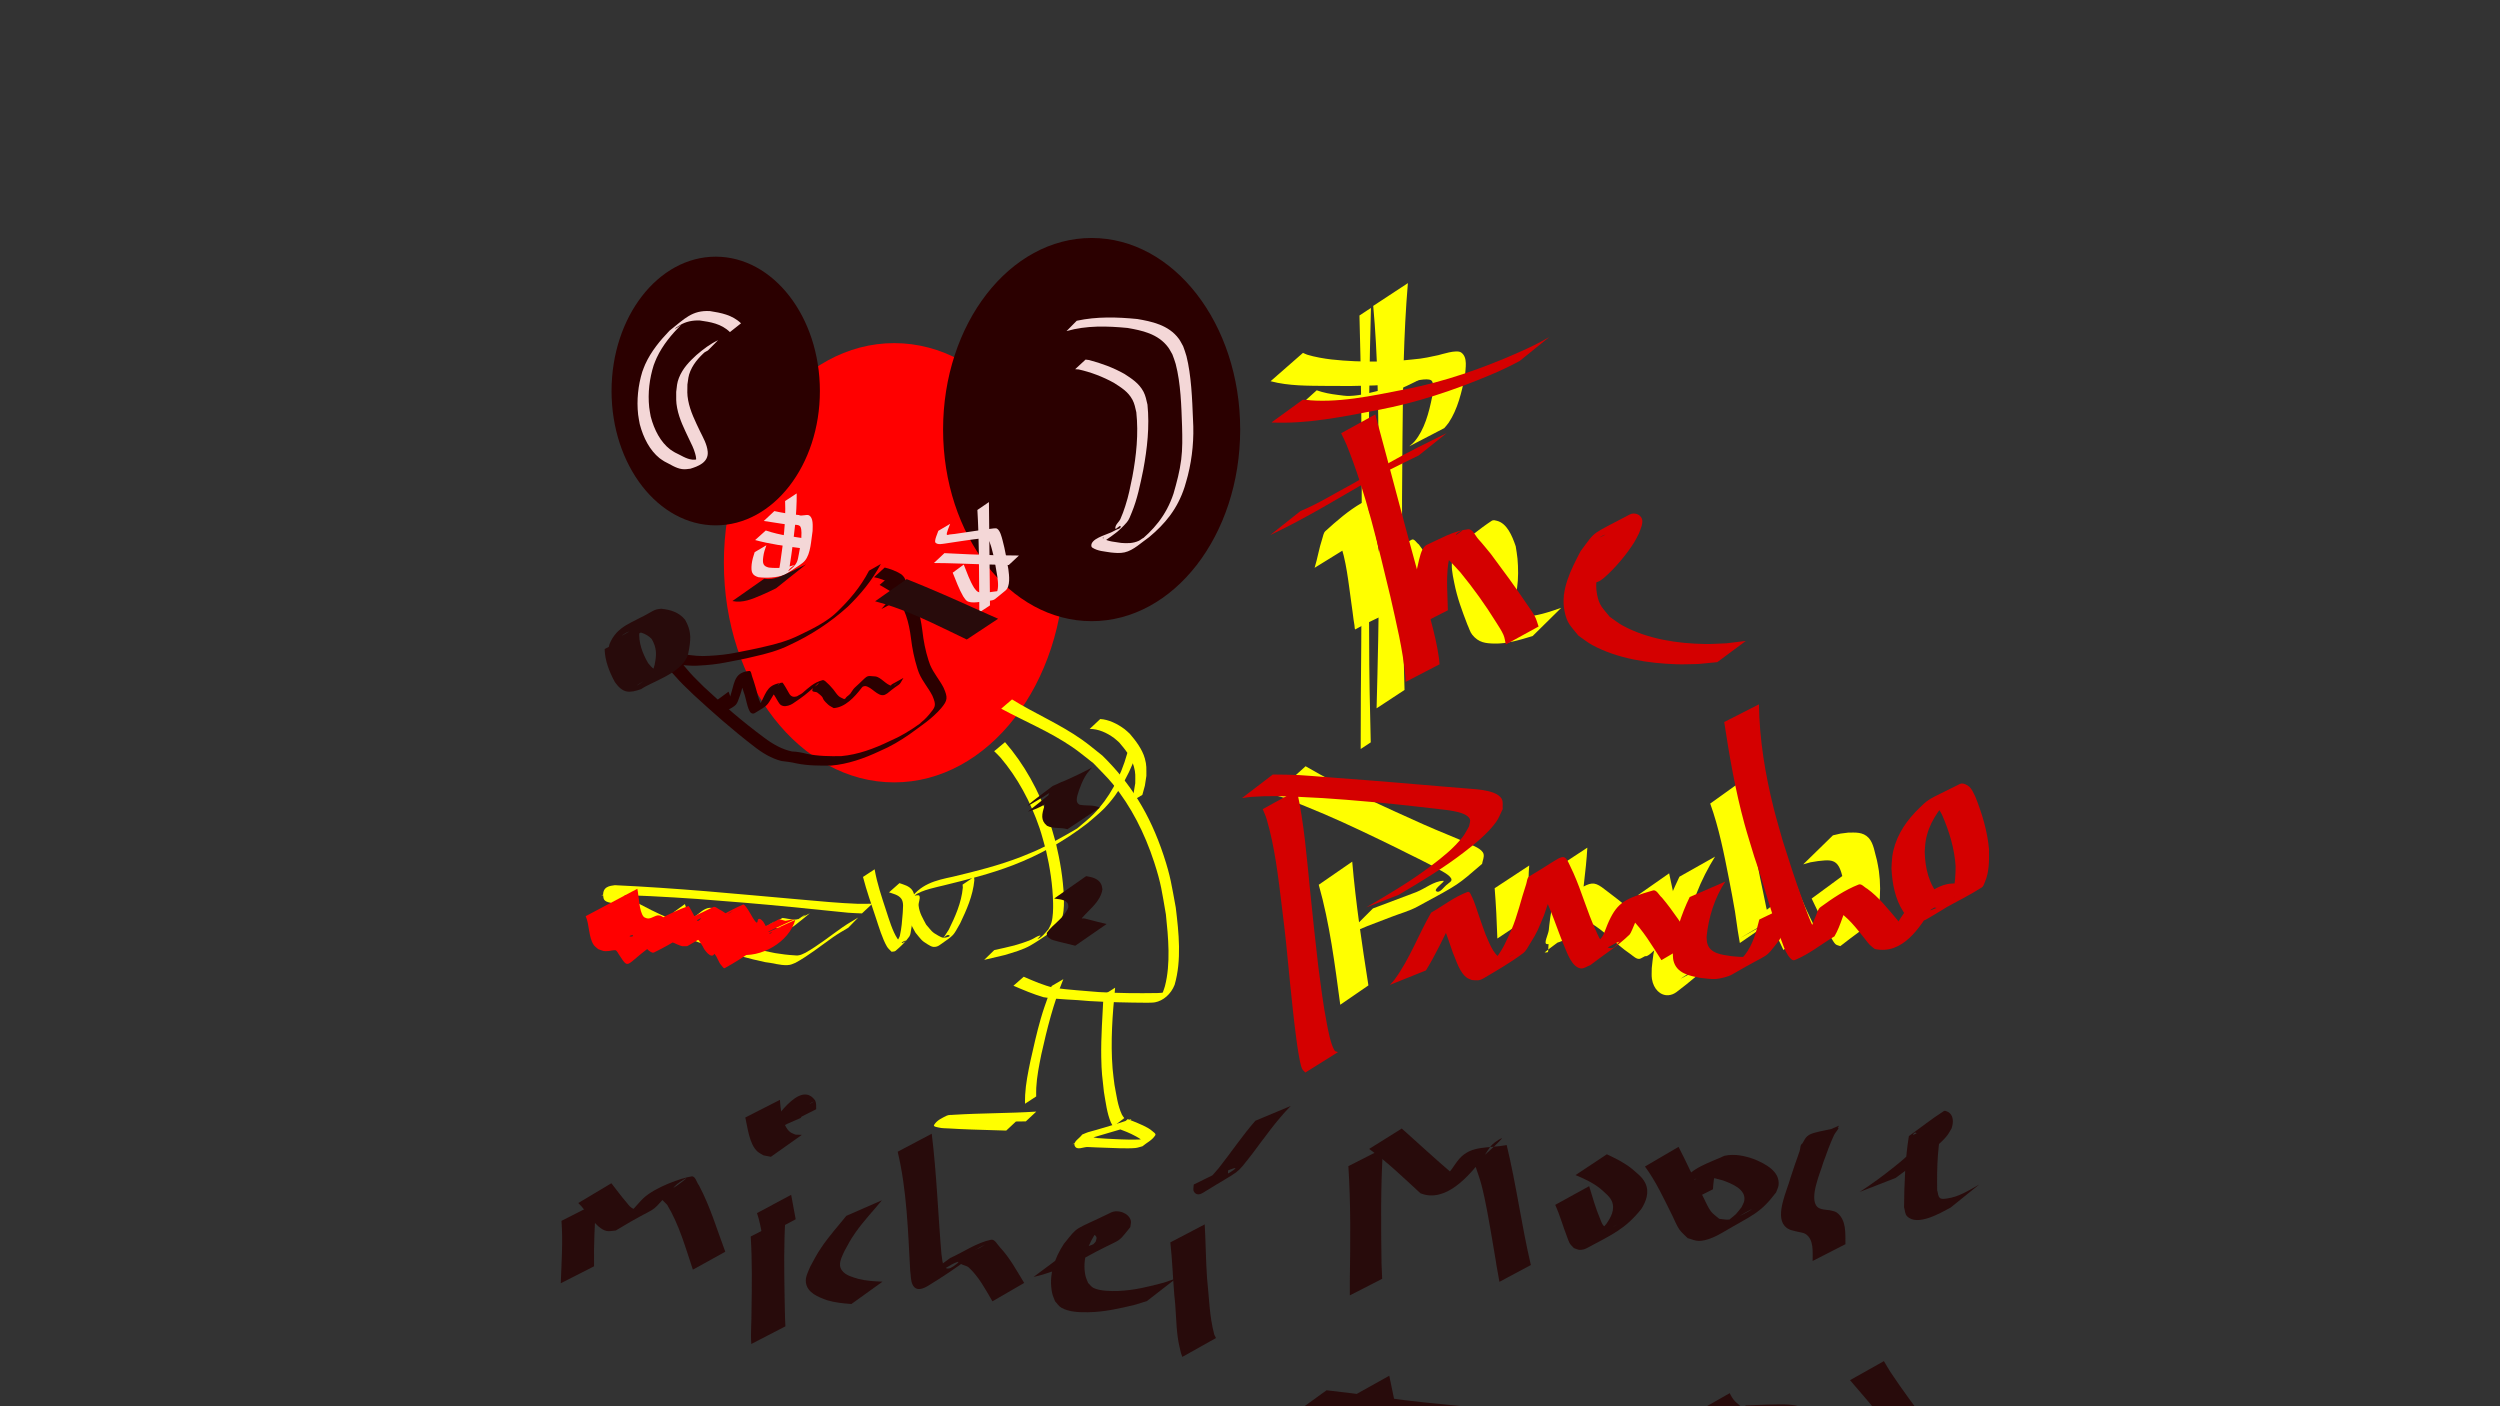 <?xml version="1.0" encoding="UTF-8" standalone="no"?>
<!-- Created with Inkscape (http://www.inkscape.org/) -->

<svg
   width="1920"
   height="1080"
   viewBox="0 0 1920 1080"
   version="1.1"
   id="svg5"
   inkscape:version="1.1.1 (3bf5ae0d25, 2021-09-20)"
   sodipodi:docname="01.svg"
   xmlns:inkscape="http://www.inkscape.org/namespaces/inkscape"
   xmlns:sodipodi="http://sodipodi.sourceforge.net/DTD/sodipodi-0.dtd"
   xmlns="http://www.w3.org/2000/svg"
   xmlns:svg="http://www.w3.org/2000/svg">
  <rect x="0" y="0" width="1920" height="1080" fill="#333333" stroke="none"/>
  <sodipodi:namedview
     id="namedview7"
     pagecolor="#ffffff"
     bordercolor="#666666"
     borderopacity="1.0"
     inkscape:pageshadow="2"
     inkscape:pageopacity="0.0"
     inkscape:pagecheckerboard="0"
     inkscape:document-units="px"
     showgrid="false"
     inkscape:zoom="0.48148148"
     inkscape:cx="960.57692"
     inkscape:cy="707.19231"
     inkscape:window-width="1366"
     inkscape:window-height="705"
     inkscape:window-x="-8"
     inkscape:window-y="-8"
     inkscape:window-maximized="1"
     inkscape:current-layer="layer1" />
  <defs
     id="defs2" />
  <g
     inkscape:label="Capa 1"
     inkscape:groupmode="layer"
     id="layer1">
    <ellipse
       style="fill:#ff0000;stroke-width:0.761"
       id="path31"
       cx="686.722"
       cy="432.192"
       rx="130.787"
       ry="168.674" />
    <ellipse
       style="fill:#2b0000;stroke-width:0.761"
       id="path33"
       cx="838.378"
       cy="329.911"
       rx="114.09"
       ry="147.141" />
    <ellipse
       style="fill:#2b0000;stroke-width:0.761"
       id="path57"
       cx="549.674"
       cy="300.303"
       rx="80.002"
       ry="103.178" />
    <path
       style="fill:#2b0000;stroke-width:0.761"
       id="path146"
       d="m 667.414,438.298 c -6.689,12.903 -15.583,23.081 -25.175,32.248 -6.16,5.947 -16.2,11.582 -27.885,17.034 -8.875,4.464 -18.205,7.068 -27.566,9.146 -7.173,1.75 -14.404,3.066 -21.616,4.52 -6.79,1.386 -13.642,2.075 -20.506,2.422 -6.621,0.534 -13.212,-0.179 -19.769,-1.317 -5.528,-0.342 -6.405,-1.037 -12.767,7.125 -0.763,0.979 0.664,2.711 1.342,3.79 1.236,1.964 2.827,3.512 4.302,5.179 6.317,7.141 7.662,8.141 14.806,15.06 15.088,13.906 30.429,27.401 46.369,39.636 6.622,5.202 13.622,9.399 21.247,11.316 3.814,0.465 7.566,0.867 11.332,1.802 8.847,1.845 17.883,1.813 26.823,1.705 12.848,-1.103 25.307,-5.464 37.345,-11.147 8.094,-3.423 15.811,-7.963 23.279,-13.21 8.19,-6.069 16.74,-11.474 23.795,-19.669 5.055,-6.007 5.311,-8.185 1.826,-15.941 -3.128,-6.059 -7.554,-10.926 -10.265,-17.368 -0.486,-1.155 -0.839,-2.396 -1.259,-3.594 -2.334,-7.3 -3.834,-14.929 -4.698,-22.728 -0.782,-6.159 -1.918,-12.32 -3.981,-17.98 -2.207,-6.153 -5.25,-11.676 -9.063,-16.322 -2.891,-3.146 -6.451,-4.888 -9.839,-6.926 -0.562,-0.319 -1.124,-0.637 -1.686,-0.956 0,0 -8.279,7.108 -8.279,7.108 v 0 c 0.556,0.307 1.111,0.615 1.667,0.922 3.296,2.041 6.81,3.638 9.724,6.556 3.792,4.45 6.734,9.869 8.874,15.885 1.948,5.59 3.112,11.608 3.862,17.652 0.942,7.888 2.537,15.603 4.868,23.009 0.441,1.255 0.811,2.557 1.324,3.766 2.722,6.412 7.163,11.217 10.243,17.297 3.332,7.765 2.22,8.663 -2.469,14.422 -1.639,1.839 -2.247,2.603 -4.051,4.275 -0.847,0.785 -3.547,2.808 -2.597,2.252 1.931,-1.13 3.69,-2.698 5.561,-3.986 2.023,-1.393 -8.191,5.967 -5.965,4.426 -7.465,5.371 -15.192,10.025 -23.322,13.49 -11.973,5.803 -24.355,10.364 -37.18,11.519 -8.808,0.142 -17.7,0.056 -26.414,-1.763 -3.78,-0.987 -7.489,-1.689 -11.355,-1.81 -7.665,-1.602 -14.731,-5.58 -21.413,-10.643 -16.122,-11.881 -31.588,-25.203 -46.616,-39.255 -7.224,-7.252 -8.086,-7.754 -14.346,-15.267 -1.325,-1.591 -2.703,-3.137 -3.841,-4.953 -0.394,-0.628 -0.073,-2.457 -0.68,-2.259 -2.646,0.862 -5.18,2.59 -7.271,4.852 -0.706,0.764 1.843,0.015 2.764,0.023 6.577,1.14 13.186,2.026 19.833,1.526 6.92,-0.338 13.827,-1.028 20.675,-2.405 7.212,-1.423 14.449,-2.66 21.608,-4.486 9.423,-2.1 18.848,-4.611 27.788,-9.091 15.642,-7.242 30.538,-16.838 44.206,-29.135 9.774,-9.498 18.536,-19.875 25.533,-32.944 0,0 -9.124,5.19 -9.124,5.19 z" />
    <path
       style="fill:#2b0000;stroke-width:0.761"
       id="path148"
       d="m 671.274,443.304 c 4.363,0.798 8.584,2.381 12.578,4.769 4.183,3.124 3.008,6.133 0.511,10.47 -2.246,3.378 -4.828,6.304 -7.445,9.183 0,0 9.062,-4.744 9.062,-4.744 v 0 c 2.618,-2.981 5.24,-5.973 7.417,-9.521 2.68,-5.476 3.356,-8.613 -1.26,-12.455 -4.028,-2.483 -8.298,-4.078 -12.681,-5.142 0,0 -8.182,7.44 -8.182,7.44 z" />
    <path
       style="fill:#2b0000;stroke-width:0.761"
       id="path150"
       d="m 550.873,537.58 c 0.627,1.534 3.343,10.477 5.098,9.47 10.836,-6.218 9.339,-4.667 12.618,-13.726 1.552,-4.235 2.08,-8.981 3.551,-13.253 0.488,-1.417 2.998,-4.57 1.895,-3.956 -10.159,5.663 -7.089,4.371 -4.656,10.201 0.759,1.817 1.29,3.778 1.936,5.667 1.47,3.324 2.768,13.24 5.338,15.413 0.806,0.682 2.007,0.852 2.881,0.328 10.417,-6.248 9.314,-5.459 13.894,-13.106 1.718,-2.507 2.357,-6.035 4.051,-8.568 0.469,-0.702 2.343,-2.137 1.795,-1.538 -2.176,2.374 -5.15,3.778 -6.687,6.875 -0.504,1.017 1.42,1.583 2.043,2.484 0.755,1.092 1.384,2.317 2.076,3.475 1.601,2.536 2.068,4.202 4.806,4.854 2.17,0.516 5.456,-0.575 7.323,-1.821 8.766,-5.85 10.065,-7.144 16.276,-12.515 1.184,-1.031 4.426,-4.553 3.552,-3.094 -1.281,2.14 -4.472,2.545 -4.82,5.212 -0.23,1.767 2.691,1.029 3.887,1.942 7.1,5.418 1.486,2.978 8.251,9.189 1.305,1.198 2.88,1.813 4.319,2.719 8.635,-0.591 15.773,-8.114 21.606,-15.769 1.178,-1.547 4.905,-3.627 3.46,-4.734 -1.595,-1.222 -4.113,1.502 -4.743,3.751 -0.425,1.516 2.499,-0.133 3.748,-0.2 5.069,0.502 9.527,8.13 14.637,6.9 0.873,-0.21 1.648,-0.853 2.472,-1.279 11.429,-9.436 8.094,-4.399 12.37,-11.844 0,0 -9.041,4.993 -9.041,4.993 v 0 c -3.354,5.17 -2.734,3.426 4.383,-1.09 -1.683,1.272 -2.493,2.387 -4.574,2.062 -4.072,-0.637 -8.115,-6.653 -12.362,-7.113 -8.067,-0.644 -4.668,-1.359 -15.778,8.602 -1.366,1.225 -2.258,3.154 -3.445,4.657 -1.273,1.61 -3.785,2.384 -3.933,4.676 -0.115,1.775 5,-1.389 3.773,-2.207 -1.395,-0.93 -3.014,1.139 -4.522,1.708 -1.407,-0.769 -2.961,-1.19 -4.22,-2.307 -1.544,-1.37 -2.7,-3.353 -4.05,-5.029 -1.428,-1.536 -2.734,-3.284 -4.284,-4.609 -1.286,-1.099 -2.653,-3.013 -4.164,-2.608 -6.458,1.732 -10.579,5.7 -15.525,10.009 -1.304,1.1 -5.322,2.444 -3.912,3.301 1.483,0.902 3.303,-1.39 4.31,-3.06 0.789,-1.308 -2.343,1.392 -3.578,1.846 -2.031,0.747 -3.966,1.211 -5.819,-0.51 -0.841,-0.781 -1.329,-2.052 -1.994,-3.078 -0.082,-0.143 -3.736,-6.77 -4.317,-6.679 -10.864,1.698 -11.677,5.838 -16.314,15.307 -2.921,4.346 -5.628,7.261 2.986,0.641 0.705,-0.542 -1.634,1.265 -2.378,0.82 -2.274,-1.36 -4.272,-12.391 -5.374,-15.098 -0.643,-1.973 -1.176,-4.011 -1.928,-5.918 -0.644,-1.637 -0.828,-4.826 -2.247,-4.683 -10.588,1.063 -11.163,7.096 -13.824,16.573 -0.621,2.211 -1.304,4.392 -1.956,6.588 -2.634,5.943 -4.923,8.723 4.466,1.443 0.438,-0.339 -1.115,0.008 -1.495,-0.433 -1.503,-1.74 -2.119,-6.054 -3.193,-8.251 0,0 -8.673,6.369 -8.673,6.369 z" />
    <path
       style="fill:#f4d7d7;stroke-width:0.761"
       id="path152"
       d="m 720.636,407.677 c -0.452,1.45 -3.393,7.826 -2.182,9.085 1.813,1.884 5.382,0.859 7.133,0.708 9.809,-1.466 19.606,-3.044 29.446,-4.134 0.906,0.034 1.872,-0.315 2.719,0.102 2.109,1.037 3.286,5.789 3.833,7.677 2.035,7.032 3.167,14.532 4.397,21.842 0.573,4.633 1.236,9.822 -1.327,13.758 -0.477,0.732 -2.388,2.256 -1.749,1.771 8.056,-6.125 8.39,-5.796 3.691,-4.528 -3.883,0.194 -12.868,2.705 -16.207,0.138 -0.884,-0.68 -1.526,-1.782 -2.289,-2.673 -3.328,-5.4 -5.532,-11.734 -7.948,-17.839 0,0 -8.477,6.244 -8.477,6.244 v 0 c 2.512,6.199 4.824,12.594 8.08,18.225 0.824,1.064 1.503,2.354 2.471,3.193 3.417,2.963 12.405,0.398 16.492,0.359 6.361,-1.069 3.514,-0.161 13.353,-7.957 4.057,-3.214 2.985,-11.769 2.334,-16.526 -1.293,-7.387 -2.463,-14.943 -4.418,-22.102 -0.691,-2.53 -1.837,-7.553 -4.243,-9.009 -0.863,-0.522 -1.904,-0.116 -2.856,-0.174 -9.853,1.186 -19.664,2.838 -29.502,4.21 -1.402,0.152 -2.805,0.297 -4.207,0.457 -0.626,0.072 -1.296,0.547 -1.878,0.239 -1.035,-0.547 2.228,-7.65 2.422,-8.451 0,0 -9.088,5.386 -9.088,5.386 z" />
    <path
       style="fill:#f4d7d7;stroke-width:0.761"
       id="path187"
       d="m 586.615,400.092 c 6.328,0.869 12.62,2.089 18.961,2.83 2.213,0.679 7.962,-0.946 9.209,1.743 1.104,2.382 0.672,6.411 0.634,8.793 -0.707,5.262 -0.885,7.334 -1.982,12.507 -0.391,1.846 -0.612,3.809 -1.344,5.475 -0.69,1.571 -1.728,2.883 -2.822,4.01 -1.102,1.135 -4.5,4.171 -3.681,2.69 1.09,-1.971 3.037,-2.847 4.555,-4.271 -6.357,2.321 -13.102,2.719 -19.666,2.019 -4.214,-1.014 -5.028,-2.961 -4.296,-8.228 0.394,-3.161 1.334,-6.043 2.4,-8.899 0,0 -9,5.302 -9,5.302 v 0 c -0.997,2.982 -1.899,5.991 -2.292,9.224 -0.608,6.197 0.296,8.494 5.14,10.002 6.669,0.812 13.546,0.351 20.058,-1.686 4.05,-2.661 8.16,-5.177 12.151,-7.983 1.253,-0.881 2.521,-1.805 3.561,-3.065 4.512,-5.464 4.684,-15.404 5.876,-22.766 0.031,-3.778 0.772,-10.198 -2.874,-12.061 -1.682,-0.859 -5.873,0.961 -7.629,-0.167 -6.323,-0.668 -12.619,-1.657 -18.872,-3.047 0,0 -8.086,7.577 -8.086,7.577 z" />
    <path
       style="fill:#f4d7d7;stroke-width:0.761"
       id="path189"
       d="m 602.962,384.797 c 0.673,15.718 -1.406,31.336 -3.626,46.729 -0.479,3.069 -0.958,6.138 -1.438,9.207 0,0 8.462,-5.295 8.462,-5.295 v 0 c 0.462,-3.064 0.924,-6.127 1.386,-9.191 2.237,-15.611 4.223,-31.379 4.121,-47.303 0,0 -8.906,5.852 -8.906,5.852 z" />
    <path
       style="fill:#f4d7d7;stroke-width:0.761"
       id="path191"
       d="m 579.949,414.76 c 11.467,3.15 23.153,4.64 34.795,6.243 0,0 7.643,-7.008 7.643,-7.008 v 0 c -11.485,-1.465 -23.073,-2.785 -34.267,-6.578 0,0 -8.171,7.343 -8.171,7.343 z" />
    <path
       style="fill:#f4d7d7;stroke-width:0.761"
       id="path193"
       d="m 717.229,432.398 c 12.77,0.028 25.542,0.688 38.311,1.031 6.41,0.168 12.82,0.328 19.23,0.483 0,0 7.769,-7.261 7.769,-7.261 v 0 c -6.48,-0.051 -12.961,-0.111 -19.441,-0.273 -12.595,-0.348 -25.183,-0.917 -37.77,-1.57 0,0 -8.1,7.59 -8.1,7.59 z" />
    <path
       style="fill:#f4d7d7;stroke-width:0.761"
       id="path195"
       d="m 750.635,391.65 c 1.307,22.201 1.251,44.5 1.424,66.752 0.013,3.981 0.025,7.963 0.038,11.944 0,0 8.203,-5.4 8.203,-5.4 v 0 c -0.032,-3.97 -0.063,-7.94 -0.095,-11.91 -0.162,-22.483 -0.461,-44.965 -0.712,-67.447 0,0 -8.858,6.06 -8.858,6.06 z" />
    <path
       style="fill:#f4d7d7;stroke-width:0.761"
       id="path197"
       d="m 819.082,254.282 c 15.378,-4.433 31.342,-3.903 46.956,-2.407 10.61,1.888 23.342,4.308 31.165,14.927 1.215,1.65 2.142,3.617 3.213,5.425 0.84,2.441 1.858,4.793 2.519,7.324 3.896,14.903 4.361,32.38 4.898,47.999 0.222,8.477 0.39,16.973 -0.664,25.382 -1.137,9.067 -3.433,17.585 -5.908,26.15 -5.689,17.148 -15.685,28.306 -27.675,37.924 1.471,-1.174 3.309,-1.803 4.412,-3.521 0.767,-1.195 -2.19,1.294 -3.321,1.821 -4.455,2.076 -8.949,2.025 -13.606,1.666 -4.711,-0.872 -9.712,-0.829 -14.051,-3.615 -0.05,-0.147 -0.268,-0.396 -0.149,-0.44 0.263,-0.096 1.027,-0.006 0.805,0.2 -2.297,2.132 -4.947,3.586 -7.223,5.756 -0.603,0.575 1.425,-0.601 2.136,-0.906 3.957,-1.696 2.221,-0.911 6.468,-3.023 6.142,-4.26 10.345,-6.919 16.372,-13.852 1.707,-1.964 2.655,-4.825 3.738,-7.424 4.277,-10.268 6.514,-21.491 8.821,-32.664 3.071,-16.458 4.977,-33.35 3.272,-50.222 -0.872,-3.626 -1.391,-6.78 -3.071,-9.974 -3.448,-6.553 -9.281,-10.157 -14.573,-13.609 -8.652,-4.886 -17.9,-8.241 -27.154,-10.676 -0.911,-0.122 -1.823,-0.243 -2.734,-0.365 0,0 -8.018,7.39 -8.018,7.39 v 0 c 0.914,0.062 1.829,0.125 2.744,0.187 9.259,2.085 18.452,5.538 27.081,10.317 5.122,3.304 10.84,6.645 14.194,12.968 1.665,3.139 2.108,5.996 2.964,9.577 1.768,16.621 0.009,33.288 -3.023,49.521 -1.891,9 -2.692,13.958 -5.475,22.608 -1.08,3.358 -2.274,6.669 -3.685,9.816 -1.142,2.549 -4.02,4.275 -3.948,7.217 0.045,1.824 3.871,-3.274 4.09,-1.47 0.232,1.916 -2.612,1.922 -3.918,2.884 -1.142,0.581 -2.274,1.198 -3.427,1.743 -4.162,1.966 -15.867,4.883 -15.146,10.497 0.052,0.399 0.342,0.678 0.513,1.017 4.467,2.977 9.557,3.017 14.452,3.878 3.516,0.367 7.086,0.701 10.594,-0.089 6.871,-1.546 12.976,-7.689 18.813,-11.697 11.886,-9.893 21.705,-21.33 27.263,-38.567 0.824,-2.91 1.732,-5.783 2.472,-8.73 3.524,-14.036 4.863,-28.535 3.954,-43.252 -0.603,-15.416 -1.308,-33.746 -5.008,-48.429 -0.664,-2.635 -1.701,-5.089 -2.552,-7.634 -1.101,-1.894 -2.044,-3.959 -3.302,-5.683 -7.851,-10.757 -21.184,-13.375 -31.879,-15.217 -15.491,-1.529 -31.15,-1.99 -46.536,1.333 0,0 -7.864,7.939 -7.864,7.939 z" />
    <path
       style="fill:#f4d7d7;stroke-width:0.761"
       id="path199"
       d="m 569.11,248.305 c -6.822,-6.565 -15.557,-8.054 -23.774,-9.378 -13.758,-0.822 -19.445,5.783 -31.177,15.06 -7.025,7.361 -14.033,15.645 -18.651,25.836 -0.835,1.842 -1.491,3.809 -2.236,5.713 -3.183,10.421 -4.426,21.731 -3.19,32.877 0.276,2.489 0.839,4.91 1.259,7.366 2.767,10.548 7.728,20.063 15.142,26.057 1.205,0.974 2.52,1.704 3.779,2.556 4.386,2.127 8.71,5.197 13.447,5.86 2.37,0.332 4.161,-0.015 6.504,-0.281 5.308,-1.65 14.043,-4.595 13.315,-13.012 -0.499,-5.767 -3.693,-11.187 -5.989,-15.893 -3.515,-7.45 -7.453,-15.051 -9.047,-23.676 -0.881,-4.765 -0.62,-7.248 -0.56,-12.059 0.593,-4.12 0.692,-6.657 2.288,-10.403 3.084,-7.237 8.48,-12.289 13.638,-16.81 -10.792,7.565 -2.862,2.376 -0.172,1.031 0,0 7.805,-7.881 7.805,-7.881 v 0 c -5.974,2.814 -11.262,6.809 -16.648,11.426 -5.167,4.749 -10.482,10.018 -13.422,17.518 -1.548,3.948 -1.585,6.483 -2.103,10.769 0.005,4.991 -0.221,7.491 0.732,12.428 1.678,8.692 5.647,16.339 9.188,23.883 1.864,3.929 3.425,6.73 4.641,11.042 0.381,1.35 0.733,2.759 0.767,4.195 0.024,0.992 -1.359,3.025 -0.598,2.875 2.434,-0.479 4.54,-2.497 6.679,-4.071 0.801,-0.59 -1.756,0.729 -2.634,1.094 -2.003,0.302 -4.318,0.771 -6.344,0.584 -4.706,-0.435 -9.006,-3.519 -13.372,-5.493 -1.241,-0.793 -2.534,-1.462 -3.722,-2.378 -7.335,-5.652 -12.194,-14.902 -14.897,-25.185 -0.394,-2.403 -0.926,-4.775 -1.181,-7.209 -1.149,-10.983 0.244,-22.129 3.481,-32.321 0.752,-1.854 1.417,-3.771 2.256,-5.562 4.721,-10.079 11.72,-18.288 18.857,-25.438 -1.532,0.99 -2.942,2.392 -4.596,2.969 -1.261,0.439 2.208,-1.817 3.385,-2.547 4.833,-2.993 10.186,-3.922 15.492,-3.713 7.981,1.14 16.55,2.418 23.121,8.918 0,0 8.536,-6.746 8.536,-6.746 z" />
    <path
       style="fill:#ffff00;stroke-width:0.761"
       id="path201"
       d="m 763.522,576.923 c 1.644,1.66 3.391,3.164 4.933,4.979 12.808,15.068 22.953,33.603 29.924,54.058 1.898,5.57 3.302,11.398 4.952,17.097 3.038,13.197 5.171,26.767 5.448,40.563 0.089,4.455 -0.02,10.601 -1.278,14.973 -0.516,1.795 -1.49,3.313 -2.235,4.969 -2.163,2.466 -5.308,6.583 -8.225,7.527 -0.902,0.292 2.841,-2.708 1.914,-2.616 -2.395,0.238 -4.507,2.147 -6.792,3.102 -5.665,2.367 -7.407,2.756 -13.104,4.512 -5.138,1.307 -10.298,2.462 -15.462,3.584 0,0 -7.739,7.514 -7.739,7.514 v 0 c 5.23,-1.184 10.45,-2.427 15.669,-3.689 6.334,-1.919 14.098,-4.022 20.007,-7.471 4.912,-2.867 9.689,-6.111 14.446,-9.386 1.633,-1.124 3.247,-2.33 4.705,-3.801 1.265,-1.276 2.275,-2.925 3.413,-4.387 0.682,-1.758 1.587,-3.4 2.047,-5.275 1.109,-4.514 1.071,-10.531 0.873,-15.083 -0.6,-13.789 -2.943,-27.324 -6.066,-40.499 -1.684,-5.72 -3.144,-11.559 -5.053,-17.16 -7.842,-23.007 -19.464,-43.784 -34.037,-60.472 0,0 -8.341,6.96 -8.341,6.96 z" />
    <path
       style="fill:#ffff00;stroke-width:0.761"
       id="path236"
       d="m 768.942,544.271 c 18.249,9.887 37.307,17.618 54.83,29.642 5.449,3.739 10.61,8.14 15.914,12.21 5.013,5.364 10.326,10.294 15.04,16.091 13.792,16.962 24.311,37.367 31.684,59.985 5.496,16.859 5.949,22.734 8.986,40.015 1.848,17.405 3.775,38.016 -0.729,55.155 -0.385,1.466 -0.947,2.845 -1.421,4.267 -0.505,0.97 -0.936,2.012 -1.515,2.911 -1.002,1.558 -11.131,11.765 5.068,-3.378 0.535,-0.5 -1.237,0.622 -1.882,0.807 -1.992,0.57 -4.022,0.559 -6.047,0.685 -14.984,0.246 -29.964,0.108 -44.934,-0.749 -11.511,-1.022 -23.059,-1.669 -34.533,-3.278 -7.914,-1.861 -15.568,-5.185 -23.172,-8.502 0,0 -7.908,6.918 -7.908,6.918 v 0 c 7.637,3.274 15.306,6.542 23.164,8.821 11.601,1.898 23.367,1.723 35.016,2.94 14.816,0.882 29.64,1.222 44.471,1.3 1.643,-0.036 4.353,-0.012 6.076,-0.329 6.216,-1.146 12.26,-6.221 15.065,-13.434 5.484,-18.929 3.225,-39.967 0.864,-59.402 -3.176,-17.004 -3.837,-23.479 -9.335,-40.054 -10.632,-32.052 -25.578,-55.49 -46.999,-76.574 -5.291,-4.123 -10.441,-8.565 -15.873,-12.369 -17.201,-12.044 -35.918,-19.881 -53.529,-30.79 0,0 -8.3,7.113 -8.3,7.113 z" />
    <path
       style="fill:#ffff00;stroke-width:0.761"
       id="path238"
       d="m 865.733,578.521 c -5.013,18.261 -14.13,34.785 -25.962,46.791 -3.969,4.028 -8.358,7.317 -12.536,10.975 -2.72,1.577 -5.42,3.21 -8.159,4.732 -14.343,7.968 -19.5,11.041 -34.536,16.906 -17.343,6.765 -35.057,11.179 -52.844,15.424 -12.876,2.739 -25.383,5.302 -34.267,19.501 -2.462,3.935 0.739,13.205 1.975,16.288 1.019,2.543 2.461,4.765 3.692,7.148 4.1,4.895 4.389,6.061 9.372,8.999 1.44,0.849 2.924,1.823 4.505,1.945 1.518,0.117 3.12,-0.32 4.458,-1.254 12.013,-8.39 10.245,-6.842 15.988,-16.857 4.833,-10.183 9.777,-21.055 10.88,-33.122 -0.071,-0.846 -0.142,-1.691 -0.213,-2.537 0,0 -8.811,5.941 -8.811,5.941 v 0 c 0.059,0.747 0.118,1.495 0.177,2.242 -1.078,11.804 -5.921,22.464 -10.776,32.319 -8.685,14.032 -2.906,2.368 0.433,4.398 1.324,0.805 -2.685,1.825 -4.149,1.854 -1.549,0.03 -3.03,-0.917 -4.46,-1.685 -4.927,-2.644 -5.178,-3.76 -9.226,-8.425 -2.379,-4.583 -5.187,-8.823 -5.777,-14.582 -0.252,-2.463 1.452,-5.148 0.649,-7.406 -0.486,-1.365 -4.453,0.282 -3.471,-0.525 4.925,-4.047 17.359,-6.372 22.215,-7.612 17.839,-4.393 35.689,-8.806 53.119,-15.506 20.071,-7.715 39.253,-18.334 57.242,-32.245 4.24,-3.753 8.695,-7.13 12.72,-11.258 12.088,-12.396 21.365,-29.567 26.724,-48.16 0,0 -8.961,5.709 -8.961,5.709 z" />
    <path
       style="fill:#ffff00;stroke-width:0.761"
       id="path240"
       d="m 662.782,673.487 c 2.774,10.767 6.47,21.137 9.936,31.556 2.186,6.572 4.94,15.952 8.468,21.94 0.947,1.608 2.368,2.644 3.552,3.966 1.035,-0.246 2.228,0.014 3.104,-0.737 3.744,-3.21 7.453,-6.657 10.497,-10.925 1.082,-1.518 1.073,-3.89 1.489,-5.881 1.217,-5.821 1.685,-11.805 2.156,-17.78 0.184,-3.97 0.983,-8.503 -1.297,-11.834 -2.385,-3.485 -6.663,-4.367 -9.907,-5.55 0,0 -8.014,7.085 -8.014,7.085 v 0 c 2.888,1.04 7.144,1.817 9.363,4.815 2.181,2.946 1.227,7.514 1.163,11.056 -0.447,5.88 -0.888,11.797 -2.212,17.488 -0.449,1.929 -2.948,4.573 -1.635,5.662 1.773,1.469 4.036,-1.9 6.144,-1.925 1.013,-0.012 -1.777,1.256 -2.666,1.884 -1.224,-1.121 -2.699,-1.889 -3.671,-3.364 -3.829,-5.808 -6.495,-14.899 -8.68,-21.572 -3.378,-10.315 -6.958,-20.782 -8.869,-31.746 0,0 -8.921,5.862 -8.921,5.862 z" />
    <path
       style="fill:#ffff00;stroke-width:0.761"
       id="path242"
       d="m 669.961,694.025 c -3.719,0.033 -7.439,0.233 -11.156,0.1 -14.595,-0.52 -30.266,-2.07 -44.756,-3.347 -24.016,-2.117 -48.025,-4.334 -72.046,-6.349 -23.252,-1.889 -46.516,-3.51 -69.799,-4.606 -3.463,0.501 -10.34,0.815 -8.749,9.66 0.736,4.092 5.98,3.334 8.982,4.966 14.144,7.687 28.439,14.356 42.96,20.761 23.612,10.146 47.681,18.52 72.249,23.714 5.654,0.534 11.401,2.581 17.113,2.275 2.716,-0.146 3.531,-0.721 6.157,-1.765 10.017,-5.439 19.258,-12.914 28.779,-19.613 3.823,-2.679 7.798,-4.965 11.753,-7.292 0,0 7.656,-7.846 7.656,-7.846 v 0 c -4.006,2.392 -8.049,4.689 -11.943,7.38 -9.463,6.624 -18.627,14.028 -28.504,19.616 -2.243,1.029 -3.537,1.85 -5.909,2.096 -0.949,0.099 -1.904,-0.05 -2.856,-0.103 -4.882,-0.275 -9.75,-0.883 -14.596,-1.69 -24.801,-4.638 -49.141,-12.579 -72.889,-22.896 -12.806,-5.721 -17.942,-7.735 -30.309,-14.326 -4.045,-2.156 -8.026,-4.511 -12.004,-6.865 -2.765,-1.636 -5.18,-5.095 -8.222,-5.106 -3.548,-0.012 -6.659,3.183 -9.901,5.045 -0.772,0.443 1.642,-0.514 2.463,-0.771 23.722,0.37 47.429,1.704 71.118,3.329 24.09,1.817 48.162,3.81 72.224,6.17 1.577,0.155 39.678,4.078 43.695,4.409 3.498,0.288 7.005,0.353 10.508,0.529 0,0 7.98,-7.477 7.98,-7.477 z" />
    <path
       style="fill:#ffff00;stroke-width:0.761"
       id="path244"
       d="m 517.29,700.63 c 1.093,2.183 2.561,9.491 4.185,10.656 2.705,1.94 4.783,-0.308 7.227,-1.627 3.503,-2.633 7.167,-5.797 11.453,-4.679 2.814,0.734 3.836,2.36 6.284,4.028 1.033,0.704 2.129,1.24 3.194,1.86 4.15,1.11 7.873,-2.153 12.012,-1.596 4.29,0.578 8.028,4.11 11.527,7.004 1.127,0.697 2.18,1.647 3.382,2.092 7.792,2.884 15.526,-8.299 21.554,-11.284 2.045,-1.013 -3.358,3.631 -5.036,5.446 4.808,0.048 9.425,2.285 14.166,0.162 1.213,-0.543 2.347,-1.362 3.451,-2.208 3.829,-2.933 7.557,-6.08 11.336,-9.12 0,0 -9.069,4.641 -9.069,4.641 v 0 c 1.776,-1.134 3.465,-2.532 5.328,-3.402 1.192,-0.556 -2.126,1.814 -3.293,2.452 -4.684,2.558 -9.282,0.348 -14.085,-0.079 -3.976,2.222 -7.812,4.917 -11.927,6.666 -1.98,0.842 3.632,-2.643 5.467,-3.92 1.037,-0.722 -1.997,1.633 -3.072,2.254 -3.634,2.098 -6.553,2.156 -10.03,-0.473 -3.585,-2.97 -7.529,-6.79 -11.87,-7.655 -4.134,-0.824 -7.609,2.265 -11.694,2.03 -1.042,-0.567 -2.126,-1.022 -3.127,-1.7 -2.686,-1.82 -3.521,-3.5 -6.562,-4.543 -4.464,-1.531 -8.178,1.239 -11.811,4.239 -0.944,0.658 -4.429,3.91 -6.268,2.933 -1.31,-0.695 -3.267,-8.65 -4,-10.493 0,0 -8.721,6.317 -8.721,6.317 z" />
    <path
       style="fill:#ffff00;stroke-width:0.761"
       id="path246"
       d="m 836.885,559.801 c 6.506,-0.048 13.119,2.88 18.739,7.022 1.381,1.018 2.639,2.29 3.959,3.435 4.412,5.131 9.17,10.982 11.227,18.426 1.456,5.268 1.063,7.259 1.063,12.86 -1.594,9.65 -0.522,4.947 -3.205,14.113 0,0 8.665,-5.208 8.665,-5.208 v 0 c 2.596,-9.416 1.56,-4.576 3.084,-14.526 -0.044,-5.738 0.33,-8.039 -1.181,-13.453 -2.022,-7.248 -7.218,-13.868 -11.524,-18.911 -1.348,-1.193 -2.631,-2.518 -4.043,-3.58 -5.491,-4.13 -12.307,-7.417 -18.685,-7.767 0,0 -8.1,7.59 -8.1,7.59 z" />
    <path
       style="fill:#ffff00;stroke-width:0.761"
       id="path248"
       d="m 847.5,764.161 c -0.721,15.905 -2.027,31.861 -1.747,47.815 0.21,11.994 0.801,15.116 2.056,26.634 1.376,7.861 2.301,16.281 5.36,23.474 0.486,1.144 1.216,2.085 1.825,3.127 0,0 8.442,-6.513 8.442,-6.513 v 0 c -0.614,-0.915 -1.356,-1.711 -1.843,-2.745 -3.243,-6.879 -4.206,-15.215 -5.681,-22.86 -0.478,-4.109 -1.102,-8.194 -1.435,-12.327 -1.669,-20.715 -0.084,-41.661 1.94,-62.229 0,0 -8.918,5.623 -8.918,5.623 z" />
    <path
       style="fill:#ffff00;stroke-width:0.761"
       id="path250"
       d="m 807.673,757.224 c -0.761,2.291 -1.502,4.593 -2.283,6.872 -2.73,7.956 -3.688,9.977 -6.099,18.32 -3.07,10.623 -5.48,21.565 -7.929,32.443 -1.775,8.604 -3.575,17.22 -4.06,26.139 -0.121,2.222 -0.059,4.455 -0.089,6.683 0,0 8.577,-5.617 8.577,-5.617 v 0 c 0.016,-2.173 -0.061,-4.351 0.049,-6.519 0.445,-8.799 2.21,-17.317 3.909,-25.819 4.409,-19.837 9.376,-39.458 16.916,-57.748 0,0 -8.992,5.247 -8.992,5.247 z" />
    <path
       style="fill:#ffff00;stroke-width:0.761"
       id="path252"
       d="m 795.875,853.703 c -21.119,1.354 -42.271,1.129 -63.389,2.445 -1.862,0.255 -3.847,-0.13 -5.586,0.764 -3.395,1.745 -7.241,3.325 -9.527,7.003 -0.876,1.409 2.499,1.755 3.874,2.092 2.357,0.578 4.786,0.452 7.181,0.618 5.934,0.409 12.045,0.617 17.981,0.861 8.793,0.342 17.588,0.594 26.383,0.802 0,0 7.815,-7.307 7.815,-7.307 v 0 c -8.909,-0.033 -17.818,-0.128 -26.724,-0.45 -6.387,-0.279 -11.431,-0.426 -17.783,-0.98 -4.532,-0.396 -13.881,-2.695 -16.86,4.731 -0.903,2.252 3.89,-0.738 5.835,-1.107 20.896,-1.733 41.836,-1.626 62.767,-1.945 0,0 8.033,-7.527 8.033,-7.527 z" />
    <path
       style="fill:#ffff00;stroke-width:0.761"
       id="path254"
       d="m 869.005,859.342 c -8.889,3.125 -17.877,5.78 -26.866,8.377 -8.819,2.548 -4.834,1.062 -11.039,3.629 -1.9,2.899 -7.193,5.426 -5.7,8.697 1.706,3.738 6.707,0.667 10.066,0.87 4.458,0.269 8.92,0.381 13.381,0.545 5.2,0.192 17.324,0.806 23.164,0.209 1.833,-0.187 3.613,-0.891 5.419,-1.336 3.279,-2.817 7.358,-4.502 9.836,-8.452 0.746,-1.189 -1.466,-2.466 -2.441,-3.338 -3.347,-2.994 -10.273,-5.673 -14.202,-7.306 -1.496,-0.622 -3.009,-1.176 -4.514,-1.763 0,0 -7.975,7.029 -7.975,7.029 v 0 c 4.869,1.814 9.705,3.685 14.37,6.273 1.339,0.743 2.671,1.519 3.942,2.44 0.618,0.448 1.007,1.836 1.7,1.647 2.465,-0.674 4.596,-2.665 6.894,-3.997 -1.886,0.618 -3.726,1.562 -5.659,1.853 -6.351,0.956 -17.47,0.366 -23.387,0.096 -4.36,-0.199 -8.721,-0.42 -13.076,-0.774 -3.101,-0.252 -6.239,-1.826 -9.286,-1.041 -3.673,0.946 -6.804,4.04 -10.206,6.061 6.223,-3.056 2.666,-1.579 11.331,-4.1 8.777,-2.554 17.557,-5.089 26.316,-7.745 0,0 7.929,-7.874 7.929,-7.874 z" />
    <path
       style="fill:#ffff00;stroke-width:0.761"
       id="path256"
       d="m 1003.097,307.099 c 5.468,1.599 11.057,2.579 16.642,3.18 3.095,0.333 6.197,0.864 9.3,0.724 9.425,-0.424 17.077,-2.79 26.341,-5.048 16.998,-4.95 33.168,-13.075 49.012,-22.244 0,0 7.104,-7.272 7.104,-7.272 v 0 c -15.863,9.376 -32.046,17.739 -49.133,22.712 -9.079,2.221 -16.603,4.578 -25.838,4.932 -3.05,0.117 -6.095,-0.433 -9.134,-0.798 -5.425,-0.651 -10.89,-1.642 -16.147,-3.535 0,0 -8.148,7.35 -8.148,7.35 z" />
    <path
       style="fill:#ffff00;stroke-width:0.761"
       id="path258"
       d="m 1044.056,242.294 c 2.382,84.17 1.847,168.429 1.382,252.637 -0.311,26.768 -0.396,53.538 -0.435,80.309 0,0 7.73,-5.099 7.73,-5.099 v 0 c -0.691,-26.391 -1.213,-52.788 -1.227,-79.197 -0.471,-84.814 -0.969,-169.676 1.382,-254.454 0,0 -8.832,5.804 -8.832,5.804 z" />
    <path
       style="fill:#ffff00;stroke-width:0.761"
       id="path260"
       d="m 1036.108,419.719 c 1.656,-7.152 2.635,-14.799 5.314,-21.504 0.768,-1.922 4.33,-6.321 2.826,-5.365 -26.647,16.939 -29.216,15.676 -18.676,17.689 0.999,1.772 2.21,3.375 2.998,5.317 5.374,13.244 7.199,32.938 9.327,47.74 0.684,4.095 1.066,8.258 1.651,12.375 0.204,1.433 0.403,2.871 0.687,4.281 0.21,1.041 0.029,3.495 0.792,3.062 28.945,-16.42 25.482,-6.979 29.411,-27.422 2.604,-9.547 4.51,-19.661 8.08,-28.74 0.895,-2.277 4.977,-7.554 3.188,-6.46 -26.834,16.415 -27.167,14.944 -15.991,18.14 1.608,1.911 3.475,3.514 4.825,5.733 6.583,10.818 10.155,24.428 13.998,37.041 0,0 23.665,-17.037 23.665,-17.037 v 0 c -2.907,-9.293 -5.411,-17.663 -8.723,-26.748 -1.509,-4.14 -2.89,-8.395 -4.808,-12.243 -1.381,-2.771 -3.344,-4.98 -5.016,-7.469 -1.803,-1.217 -3.519,-4.627 -5.408,-3.651 -10.24,5.291 -19.623,13.168 -28.691,21.269 -1.604,1.433 -1.877,4.42 -2.649,6.731 -3.143,9.419 -5.071,19.476 -8.221,28.896 -1.021,2.653 -5.301,8.629 -3.064,7.958 9.018,-2.704 17.206,-8.958 25.348,-14.641 0.612,-0.427 -0.637,-1.601 -0.87,-2.447 -1.424,-5.176 -1.923,-10.702 -3.135,-15.952 -1.706,-9.398 -3.147,-18.877 -4.906,-28.258 -1.062,-5.666 -2.913,-15.258 -4.777,-20.731 -0.918,-2.697 -2.251,-5.126 -3.376,-7.69 -1.41,-1.084 -2.729,-4.112 -4.23,-3.253 -9.897,5.665 -18.979,13.562 -27.83,21.606 -1.393,1.266 -1.699,3.823 -2.374,5.842 -2.408,7.209 -3.598,15.01 -5.849,22.294 0,0 26.48,-16.36 26.48,-16.36 z" />
    <path
       style="fill:#ffff00;stroke-width:0.761"
       id="path262"
       d="m 1158.965,471.95 c 2.419,-4.91 2.112,-3.785 3.954,-10.879 0.837,-3.222 1.757,-6.438 2.23,-9.781 0.996,-7.049 0.921,-15.181 0.285,-22.275 -0.286,-3.187 -0.905,-6.31 -1.357,-9.465 -2.841,-8.348 -6.813,-17.662 -14.455,-19.584 -1.278,-0.321 -2.746,-0.818 -3.905,-0.054 -9.745,6.42 -18.91,14.209 -28.365,21.313 -0.604,2.167 -1.475,4.24 -1.813,6.501 -1.21,8.089 -0.285,11.843 1.348,20.045 2.327,11.684 5.933,21.153 10.038,31.867 1.258,2.624 2.046,5.738 3.773,7.872 4.945,6.111 10.298,6.575 16.888,6.747 9.966,0.261 19.852,-2.881 29.47,-5.773 0,0 21.974,-21.673 21.974,-21.673 v 0 c -9.495,3.279 -19.093,6.567 -29.003,6.827 -5.049,0.133 -10.771,0.07 -14.909,-4.542 -1.741,-1.94 -2.615,-4.884 -3.922,-7.325 -4.116,-9.949 -8.007,-19.616 -9.715,-30.814 -1.043,-6.841 -1.595,-12.07 0.373,-18.597 0.576,-1.911 1.769,-3.408 2.654,-5.112 -7.423,5.088 -14.847,10.176 -22.27,15.264 1.107,-0.418 2.168,-1.183 3.321,-1.254 1.248,-0.076 2.524,0.258 3.694,0.823 5.129,2.476 7.699,8.648 9.927,14.627 0.48,2.94 1.159,5.837 1.44,8.82 1.412,14.979 -1.413,30.273 -9.3,41.657 0,0 27.648,-15.234 27.648,-15.234 z" />
    <path
       style="fill:#ffff00;stroke-width:0.761"
       id="path264"
       d="m 975.81,292.778 c 14.103,3.703 28.667,3.457 42.985,3.606 19.703,0.205 17.549,0.097 36.735,-0.357 15.572,-1.026 13.425,-0.497 27.83,-2.797 1.862,-0.297 12.525,-3.201 15.715,-1.182 2.967,1.878 0.956,11.266 0.842,12.52 -2.498,12.527 -5.944,25.441 -13.54,34.457 -1.221,1.449 -2.699,2.488 -4.049,3.732 0,0 26.842,-13.946 26.842,-13.946 v 0 c 1.148,-1.404 2.411,-2.666 3.444,-4.212 6.844,-10.239 10.011,-23.408 12.532,-36.257 0.262,-5.361 2.331,-13.968 -3.001,-17.643 -3.558,-2.452 -15.206,1.557 -17.528,2.06 -14.873,3.225 -12.775,2.529 -28.836,4.192 -5.969,0.244 -11.935,0.665 -17.907,0.733 -11.612,0.132 -23.74,-0.319 -35.33,-1.622 -5.277,-0.594 -13.013,-1.91 -18.541,-3.629 -1.131,-0.352 -2.206,-0.953 -3.309,-1.429 0,0 -24.883,21.774 -24.883,21.774 z" />
    <path
       style="fill:#ffff00;stroke-width:0.761"
       id="path266"
       d="m 1054.636,234.937 c 3.525,38.015 3.801,76.388 4.159,114.619 0.468,50.058 0.346,40.856 0.25,90.671 -0.083,34.602 -0.908,69.187 -1.826,103.765 0,0 21.464,-14.105 21.464,-14.105 v 0 c -0.929,-33.777 -1.752,-67.562 -1.826,-101.365 -0.096,-50.032 -0.216,-40.479 0.25,-91 0.37,-40.058 0.778,-80.218 4.159,-120.085 0,0 -26.63,17.499 -26.63,17.499 z" />
    <path
       style="fill:#ffff00;stroke-width:0.761"
       id="path268"
       d="m 1012.795,679.497 c 8.42,29.722 12.355,61.095 16.527,92.148 0,0 21.619,-14.862 21.619,-14.862 v 0 c -4.91,-31.503 -9.702,-63.08 -12.434,-95.049 0,0 -25.711,17.763 -25.711,17.763 z" />
    <path
       style="fill:#ffff00;stroke-width:0.761"
       id="path270"
       d="m 978.253,610.525 c 2.593,0.712 5.219,1.245 7.778,2.136 5.4,1.88 27.695,11.163 30.799,12.493 18.815,8.059 37.34,17.028 55.878,26.074 11.061,5.676 22.312,10.769 33.204,16.989 0.119,0.068 8.812,4.341 8.828,7.374 0.01,1.668 -1.925,2.228 -2.887,3.343 -2.941,1.839 -5.95,7.528 -8.822,5.516 -2.386,-1.672 8.007,-8.107 5.293,-7.989 -7.202,0.312 -13.668,5.898 -20.55,8.65 -0.371,0.148 -30.341,11.436 -33.358,12.573 0,0 -20.369,20.32 -20.369,20.32 v 0 c 24.827,-10.472 6.37,-2.885 34.705,-13.895 6.654,-2.586 13.531,-4.386 19.942,-7.849 33.159,-17.913 30.204,-16.244 49.552,-32.798 0.382,-2.514 1.727,-5.092 1.146,-7.541 -0.949,-3.997 -8.791,-6.785 -10.557,-7.591 -11.726,-5.352 -23.678,-9.845 -35.427,-15.112 -30.588,-13.68 -61.191,-27.5 -90.709,-44.741 0,0 -24.444,22.049 -24.444,22.049 z" />
    <path
       style="fill:#ffff00;stroke-width:0.761"
       id="path272"
       d="m 1147.9,682.144 c 1.043,12.847 1.65,25.725 2.075,38.627 0,0 24.912,-16.612 24.912,-16.612 v 0 c -0.785,-13.111 -1.567,-26.333 -0.445,-39.456 0,0 -26.542,17.441 -26.542,17.441 z" />
    <path
       style="fill:#ffff00;stroke-width:0.761"
       id="path274"
       d="m 1192.313,668.583 c 1.518,17.559 -0.15,35.565 -2.587,52.879 -1.498,10.641 0.683,9.97 -3.43,10.014 9.171,-7.609 19.442,-13.369 27.511,-22.828 1.971,-2.31 0.399,-6.853 0.72,-10.263 0.344,-3.658 0.326,-7.456 1.274,-10.933 0.753,-2.764 5.353,-9.399 3.715,-7.368 -19.692,24.409 -18.73,17.406 1.746,28.624 10.911,6.011 19.805,16.506 30.24,23.538 2.69,1.813 5.78,5.311 8.6,3.862 10.433,-5.363 20.726,-12.647 28.596,-22.98 1.466,-1.925 -3.573,-27.114 -3.68,-27.705 -1.04,-4.906 -2.079,-9.811 -3.119,-14.717 0,0 -23.624,16.539 -23.624,16.539 v 0 c 0.982,4.864 1.964,9.728 2.945,14.592 0.626,4.767 1.668,9.475 1.878,14.302 0.538,12.357 -8.415,34.19 19.64,-0.301 2.41,-2.963 -6.838,0.238 -9.936,-1.338 -2.607,-1.327 -28.71,-22.46 -30.354,-23.778 -22.456,-16.679 -14.631,-17.104 -48.789,4.317 -2.805,1.759 -3.968,17.556 -4.189,19.278 -0.461,3.587 -4.261,10.53 -1.446,10.748 8.988,0.699 17.421,-5.886 26.131,-8.829 -2.976,-2.259 -1.462,-0.583 -0.704,-9.825 1.52,-18.522 4.6,-36.81 5.623,-55.413 0,0 -26.762,17.586 -26.762,17.586 z" />
    <path
       style="fill:#ffff00;stroke-width:0.761"
       id="path276"
       d="m 1289.809,673.317 c -8.851,18.468 -16.445,38.265 -19.997,59.626 -0.58,3.486 -0.837,7.048 -1.256,10.571 0.043,2.78 -0.293,5.613 0.129,8.339 1.199,7.739 6.503,12.917 12.65,12.473 2.134,-0.154 4.291,-0.994 6.143,-2.369 10.045,-7.46 19.581,-16.005 29.371,-24.007 0,0 -26.3,13.8 -26.3,13.8 v 0 c 6.449,-4.204 12.842,-8.555 19.347,-12.612 1.773,-1.106 -3.244,3.075 -5.142,3.752 -1.631,0.581 -3.435,0.427 -5.074,-0.111 -5.619,-1.842 -5.959,-9.158 -6.007,-15.229 0.291,-3.289 0.401,-6.612 0.874,-9.866 3.221,-22.149 11.757,-42.369 22.606,-59.798 0,0 -27.344,15.43 -27.344,15.43 z" />
    <path
       style="fill:#ffff00;stroke-width:0.761"
       id="path278"
       d="m 1313.439,617.139 c 6.707,18.559 10.637,38.547 14.496,58.32 1.606,8.227 3.165,16.471 4.565,24.76 2.88,19.616 1.564,11.63 3.693,24.024 9.174,-6.307 18.347,-12.614 27.521,-18.921 0,0 -27.354,15.148 -27.354,15.148 v 0 c 8.335,-4.903 16.67,-9.807 25.004,-14.71 -5.782,-8.071 -3.6,-3.824 -7.293,-20.569 -6.273,-28.448 -10.277,-57.598 -14.813,-86.551 0,0 -25.819,18.5 -25.819,18.5 z" />
    <path
       style="fill:#ffff00;stroke-width:0.761"
       id="path280"
       d="m 1354.845,700.202 c 5.542,9.26 10.112,19.388 14.822,29.358 0,0 23.894,-17.926 23.894,-17.926 v 0 c -4.854,-9.874 -9.812,-19.726 -13.348,-30.544 0,0 -25.369,19.111 -25.369,19.111 z" />
    <path
       style="fill:#ffff00;stroke-width:0.761"
       id="path282"
       d="m 1391.351,690.083 c 3.629,7.5 7.171,15.074 10.932,22.466 1.099,2.161 5.281,10.59 7.279,12.479 1.074,1.016 2.533,1.063 3.799,1.595 9.395,-7.594 19.537,-13.832 28.185,-22.782 1.653,-1.711 1.167,-5.267 1.523,-7.962 1.173,-8.884 1.135,-18.16 -0.08,-27.026 -0.376,-2.744 -0.996,-5.423 -1.494,-8.134 -1.676,-5.659 -2.487,-13.063 -6.37,-17.228 -4.437,-4.759 -10.358,-4.071 -15.692,-4.046 -7.879,0.989 -3.965,0.29 -11.742,2.093 0,0 -22.832,22.291 -22.832,22.291 v 0 c 7.544,-2.128 3.753,-1.292 11.373,-2.518 4.117,-0.28 10.122,-1.728 13.876,1.51 3.781,3.262 4.662,10.482 6.3,15.357 0.485,2.553 1.104,5.07 1.454,7.659 1.114,8.254 1.214,17.57 -0.655,25.68 -0.56,2.429 -4.302,7.608 -2.406,6.94 7.999,-2.817 14.926,-9.319 22.389,-13.978 -1.004,0.416 -2.03,1.745 -3.011,1.247 -2.035,-1.033 -6.761,-9.994 -7.55,-11.49 -3.803,-7.218 -7.303,-14.8 -9.451,-23.12 0,0 -25.825,18.964 -25.825,18.964 z" />
    <path
       style="fill:#ff0000"
       id="path785"
       d="m 449.799,703.628 c 2.976,6.543 2.156,16.3 6.21,22.113 0.897,1.287 2.291,2.145 3.436,3.217 4.488,1.523 3.686,1.776 8.251,1.41 0.028,-0.002 4.17,-0.836 4.903,-0.624 1.21,0.349 2.217,2.502 2.679,3.233 10.104,15.411 2.255,5.141 44.035,-18.487 1.433,-0.811 1.5,-2.933 2.197,-4.424 0.027,-0.058 4.278,-9.695 4.388,-9.851 0.577,-0.816 1.631,-1.156 2.447,-1.735 -62.228,37.288 -44.364,10.143 -34.985,24.133 0.801,1.195 1.371,2.533 2.15,3.743 0.768,1.193 1.354,2.599 2.485,3.455 1.227,0.928 2.914,2.349 4.3,1.679 14.395,-6.962 27.736,-15.919 41.604,-23.879 11.322,-13.101 7.801,-8.262 -30.573,16.625 -0.877,0.569 2.075,-0.574 3.108,-0.414 1.272,0.197 2.376,0.989 3.578,1.449 4.797,1.832 2.75,1.385 7.808,1.374 13.629,-7.937 27.348,-15.724 40.888,-23.812 0.977,-0.584 3.613,-2.746 2.625,-2.182 -12.099,6.907 -24.061,14.052 -36,21.233 -0.254,0.153 0.652,-0.297 0.881,-0.109 0.926,0.758 3.141,4.497 3.62,5.259 0.737,2.146 6.468,10.106 8.789,5.48 2.447,2.501 3.053,6.386 5.445,8.931 0.756,0.804 1.645,2.565 2.612,2.034 13.556,-7.452 26.078,-16.649 39.118,-24.973 0.347,-1.191 1.078,-4.19 1.931,-5.223 0.467,-0.565 2.499,-1.531 1.87,-1.154 -12.079,7.256 -24.159,14.512 -36.238,21.769 1.955,-1.133 0.876,-0.805 3.261,-0.896 17.811,3.045 39.355,-9.48 44.166,-26.532 0,0 -40.712,18.535 -40.712,18.535 v 0 c -0.371,0.475 -0.652,1.039 -1.114,1.426 -0.439,0.368 -2.032,1.061 -1.528,0.787 37.824,-20.575 51.382,-23.096 35.747,-19.988 -0.259,-0.074 -4.673,-1.379 -4.862,-1.277 -36.119,19.557 -34.631,11.296 -43.206,31.05 12.401,-6.988 24.41,-14.722 37.203,-20.963 0.82,-0.4 0.892,2.182 0.165,2.733 -0.605,0.459 -1.02,-1.134 -1.433,-1.771 -1.891,-2.917 -2.876,-6.317 -4.901,-9.16 -0.5,-0.442 -2.445,-3.22 -3.898,-1.803 -0.424,0.414 -0.206,1.179 -0.442,1.723 -0.138,0.319 -0.315,0.881 -0.655,0.811 -0.911,-0.188 -2.99,-3.692 -3.048,-3.778 -0.678,-1.122 -5.872,-10.802 -7.384,-10.143 -14.17,6.177 -27.104,14.876 -40.54,22.519 -0.973,0.553 -3.643,2.582 -2.658,2.052 11.882,-6.395 23.589,-13.111 35.384,-19.666 -5.565,4.166 -4.647,1.744 -10.29,-1.019 -1.575,-0.771 -3.325,-2.665 -4.904,-1.903 -31.994,15.453 -30.442,14.486 -44.783,27.377 11.716,-6.269 23.303,-12.785 35.149,-18.806 0.867,-0.441 -1.152,2.181 -2.11,2.014 -1.186,-0.207 -1.649,-1.773 -2.302,-2.784 -0.184,-0.284 -4.469,-8.777 -4.928,-8.615 -14.441,5.101 -27.585,13.314 -41.377,19.972 -1.984,3.873 -3.48,8.273 -6.224,11.701 -0.931,1.163 -4.673,3.602 -3.306,3.01 39.063,-16.918 45.572,-6.774 35.878,-19.81 -1.7,-2.928 -3.604,-7.168 -7.515,-7.657 -3.23,-0.404 -6.04,3.027 -9.353,2.257 -0.831,-0.403 -1.879,-0.519 -2.492,-1.209 -3.587,-4.044 -3.622,-16.002 -4.88,-21.502 0,0 -39.668,21.044 -39.668,21.044 z" />
    <path
       style="fill:#280b0b"
       id="path888"
       d="m 431.211,937.62 c 1.205,15.95 0.017,31.957 -0.542,47.911 0,0 25.58,-13.008 25.58,-13.008 v 0 c -0.324,-16.147 0.539,-32.288 1.463,-48.406 0,0 -26.501,13.503 -26.501,13.503 z" />
    <path
       style="fill:#280b0b"
       id="path890"
       d="m 444.128,923.925 c 6.199,5.677 13.683,19.932 21.869,21.48 2.258,0.427 4.59,-0.244 6.885,-0.366 35.737,-21.621 23.776,-10.256 39.906,-27.799 2.414,-2.626 4.541,-5.551 7.25,-7.872 1.986,-1.702 8.707,-5.762 6.702,-4.082 -20.483,17.17 -25.425,8.678 -14.37,19.977 9.276,15.415 14.089,32.903 19.759,49.838 0,0 24.883,-13.766 24.883,-13.766 v 0 c -6.396,-17.079 -11.583,-34.704 -20.152,-50.882 -1.908,-2.324 -2.748,-7.401 -5.724,-6.971 -7.666,1.106 -27.932,8.232 -37.038,16.754 -2.572,2.407 -4.715,5.237 -7.167,7.767 -2.619,2.703 -11.804,8.064 -8.042,7.927 6.344,-0.231 11.439,-5.506 17.159,-8.259 -1.962,0.521 -3.856,1.577 -5.886,1.563 -1.783,-0.013 -3.599,-0.662 -5.09,-1.64 -1.687,-1.106 -2.818,-2.891 -4.141,-4.414 -4.02,-4.628 -7.576,-9.651 -11.391,-14.443 0,0 -25.412,15.188 -25.412,15.188 z" />
    <path
       style="fill:#280b0b"
       id="path892"
       d="m 581.386,931.648 c 2.002,5.954 3.104,12.146 4.285,18.297 0,0 25.423,-13.55 25.423,-13.55 v 0 c -1.135,-6.261 -2.299,-12.515 -3.487,-18.766 0,0 -26.221,14.019 -26.221,14.019 z" />
    <path
       style="fill:#280b0b"
       id="path894"
       d="m 649.934,933.787 c -6.367,8.014 -13.303,15.587 -19.02,24.104 -3.848,5.732 -5.387,8.868 -8.622,14.811 -1.472,3.605 -3.923,7.994 -3.378,12.198 1.047,8.078 9.737,11.345 16.213,13.654 6.105,1.84 12.429,2.467 18.755,2.924 0,0 23.895,-17.163 23.895,-17.163 v 0 c -6.227,-0.231 -12.468,-0.604 -18.54,-2.13 -4.361,-1.319 -9.75,-2.582 -12.654,-6.542 -3.433,-4.681 -0.026,-10.234 1.858,-14.66 3.392,-6.2 4.375,-8.366 8.535,-14.345 6.128,-8.807 13.559,-16.542 20.331,-24.829 0,0 -27.375,11.977 -27.375,11.977 z" />
    <path
       style="fill:#280b0b"
       id="path896"
       d="m 689.42,884.531 c 7.105,29.883 7.911,60.832 9.605,91.377 0.606,3.558 0.248,7.425 1.819,10.675 2.822,5.836 8.762,2.867 12.37,0.643 10.547,-6.501 20.927,-13.318 30.816,-20.782 25.164,-18.994 -11.245,2.916 12.53,-10.751 -6.31,4.523 -14.39,7.272 -18.931,13.57 -1.448,2.009 4.4,2.378 6.234,4.042 7.88,7.151 13.039,17.075 18.323,26.12 0,0 24.381,-14.128 24.381,-14.128 v 0 c -5.669,-9.244 -11.021,-19.344 -18.537,-27.275 -2.097,-2.213 -4.01,-6.528 -6.992,-5.895 -11.171,2.37 -20.842,9.34 -31.262,14.011 -5.777,4.24 -16.35,11.665 -12.035,11.152 6.492,-0.772 11.548,-6.363 17.832,-8.163 2.289,-0.655 -3.253,3.699 -5.45,4.617 -6.856,2.864 -6.3,-7.369 -7.075,-10.289 -2.632,-30.91 -3.684,-61.952 -7.474,-92.757 0,0 -26.154,13.833 -26.154,13.833 z" />
    <path
       style="fill:#280b0b"
       id="path898"
       d="m 793.797,980.67 c 9.575,-2.033 18.733,-5.671 27.736,-9.433 3.382,-1.413 6.862,-2.644 10.068,-4.42 32.283,-17.883 24.611,-9.671 36.459,-24.377 0.122,-1.741 0.866,-3.551 0.366,-5.224 -1.732,-5.789 -9.964,-8.532 -15.111,-6.023 -29.773,14.509 -24.436,9.491 -36.245,24.081 -7.341,11.147 -11.99,24.631 -8.949,38.081 0.469,2.075 1.433,4.006 2.149,6.009 1.598,1.641 2.805,3.785 4.793,4.922 6.107,3.491 14.224,3.622 20.881,3.511 12.231,-0.204 23.971,-2.878 35.779,-5.746 3.024,-0.935 6.047,-1.87 9.071,-2.804 0,0 22.383,-17.363 22.383,-17.363 v 0 c -3.071,1.047 -6.142,2.094 -9.213,3.141 -11.663,3.135 -23.192,6.008 -35.344,6.437 -5.078,0.179 -13.776,0.146 -18.845,-2.348 -1.68,-0.826 -2.738,-2.553 -4.107,-3.83 -0.66,-1.773 -1.562,-3.474 -1.981,-5.319 -2.916,-12.857 2.322,-25.579 9.778,-35.793 9.068,-9.119 12.243,-11.227 -13.232,4.559 -1.664,1.031 3.584,-1.816 5.537,-1.96 1.48,-0.109 5.797,1.325 6.332,3.46 0.287,1.145 -0.458,2.315 -0.687,3.473 -6.343,6.787 -12.326,12.229 12.167,-4.31 3.053,-2.061 -6.683,3.102 -10.069,4.553 -6.397,2.742 -13.116,5.422 -19.797,7.442 -1.968,0.595 -3.999,0.962 -5.998,1.442 0,0 -23.92,17.837 -23.92,17.837 z" />
    <path
       style="fill:#280b0b"
       id="path900"
       d="m 898.822,954.144 c 1.483,13.512 1.946,27.11 3.054,40.66 1.343,10.731 1.186,21.636 2.649,32.351 0.601,4.4 1.426,7.587 2.406,11.828 0.363,1.04 0.726,2.079 1.088,3.119 0,0 25.849,-14.482 25.849,-14.482 v 0 c -0.42,-0.842 -0.841,-1.684 -1.261,-2.526 -3.859,-14.151 -3.975,-28.837 -5.579,-43.35 -0.999,-13.795 -0.985,-27.613 -1.815,-41.416 0,0 -26.391,13.817 -26.391,13.817 z" />
    <path
       style="fill:#280b0b"
       id="path902"
       d="m 916.803,909.718 c -0.097,1.008 -0.569,4.165 -0.009,5.19 1.686,3.088 4.358,2.851 7.33,1.007 30.449,-18.888 23.95,-12.438 37.516,-29.636 9.498,-12.584 18.571,-25.637 29.654,-36.913 0,0 -27.171,11.372 -27.171,11.372 v 0 c -10.148,11.584 -18.697,24.44 -28.243,36.505 -13.716,16.024 -7.626,6.444 11.061,0.219 5.781,-1.926 -3.652,3.835 -3.701,3.755 -0.434,-0.702 0.323,-4.327 0.382,-4.689 0,0 -26.82,13.189 -26.82,13.189 z" />
    <path
       style="fill:#280b0b"
       id="path904"
       d="m 614.912,858.598 c 2.69,-3.594 4.16,-8.264 7.562,-11.332 0.647,-0.583 3.108,-1.57 2.359,-1.126 -8.16,4.833 -16.353,9.61 -24.53,14.414 0.102,1.592 -0.016,3.187 -0.101,4.777 0,0 26.617,-13.437 26.617,-13.437 v 0 c 0.05,-2.232 0.17,-4.426 -0.687,-6.55 -11.632,-17.068 -32.431,16.399 -38.594,25.233 0,0 27.375,-11.977 27.375,-11.977 z" />
    <path
       style="fill:#280b0b"
       id="path906"
       d="m 1035.552,895.608 c 1.891,29.071 1.529,58.246 1.12,87.361 0,3.96 0,7.919 0,11.879 0,0 24.839,-12.723 24.839,-12.723 v 0 c -0.164,-3.854 -0.329,-7.709 -0.493,-11.563 -0.421,-29.496 -0.726,-59.046 1.12,-88.502 0,0 -26.589,13.548 -26.589,13.548 z" />
    <path
       style="fill:#280b0b"
       id="path908"
       d="m 1051.527,882.385 c 14.143,10.142 26.582,22.34 39.383,34.056 19.045,7.663 37.059,-12.842 47.676,-26.895 2.628,-3.478 4.544,-7.534 7.599,-10.643 1.92,-1.954 8.872,-6.282 7.034,-4.25 -6.326,6.994 -13.778,12.881 -20.667,19.322 1.733,5.316 3.772,10.542 5.2,15.948 3.189,12.067 6.095,29.431 8.196,41.715 7.046,41.192 -0.539,-1.626 5.615,32.824 0,0 24.131,-12.921 24.131,-12.921 v 0 c -7.182,-30.519 -11.161,-61.65 -18.561,-92.117 -14.41,2.706 -27.026,-0.022 -36.324,10.458 -2.873,3.239 -4.956,7.114 -7.726,10.442 -2.767,3.325 -13.138,8.854 -8.858,9.484 6.285,0.924 12.137,-4.39 17.174,-8.261 1.597,-1.228 -4.024,-0.2 -6.036,-0.3 -13.172,-11.237 -25.899,-23.008 -38.809,-34.545 0,0 -25.028,15.682 -25.028,15.682 z" />
    <path
       style="fill:#280b0b"
       id="path910"
       d="m 1194.4,925.339 c 3.65,7.957 5.929,16.435 9.103,24.573 0.684,1.754 1.221,3.595 2.205,5.199 0.812,1.324 2.075,2.311 3.112,3.467 1.487,0.44 2.909,1.309 4.46,1.321 1.79,0.014 3.645,-0.402 5.224,-1.245 20.371,-10.873 29.566,-14.759 42,-30.086 3.73,-5.822 6.391,-13.053 3.14,-19.849 -2.244,-4.692 -6.082,-7.348 -9.847,-10.699 -5.965,-4.91 -12.812,-8.286 -19.753,-11.524 0,0 -24.023,15.958 -24.023,15.958 v 0 c 6.828,2.908 13.557,5.942 19.356,10.704 2.837,2.596 6.855,5.58 8.504,9.351 2.716,6.211 -0.739,12.55 -4.249,17.471 -3.035,3.514 -3.925,4.774 -7.53,7.933 -1.553,1.362 -6.717,4.741 -4.849,3.86 6.975,-3.288 13.527,-7.406 20.278,-11.134 1.394,-0.77 -2.698,1.754 -4.208,2.26 -1.089,0.365 -2.289,0.2 -3.434,0.3 -0.932,-0.796 -2.098,-1.38 -2.797,-2.387 -1.037,-1.492 -1.593,-3.268 -2.296,-4.944 -3.381,-8.069 -5.799,-16.529 -8.321,-24.89 0,0 -26.075,14.361 -26.075,14.361 z" />
    <path
       style="fill:#280b0b"
       id="path912"
       d="m 1263.334,895.89 c 8.616,11.66 14.63,24.99 21.107,37.891 1.732,3.449 3.054,7.141 5.229,10.33 1.764,2.586 4.308,4.541 6.462,6.812 2.88,0.704 5.676,2.106 8.641,2.111 5.748,0.009 13.134,-3.474 17.888,-6.288 23.403,-13.857 28.602,-14.299 41.35,-30.918 0.651,-1.931 1.749,-3.765 1.954,-5.793 1.082,-10.656 -10.522,-16.299 -18.487,-19.689 -7.491,-2.707 -15.265,-4.416 -23.14,-2.693 -11.211,5.25 -26.08,9.313 -32.011,20.308 -1.786,3.312 -1.994,7.341 -2.509,10.981 -0.522,5.186 -0.306,2.636 -0.656,7.649 0,0 26.392,-13.212 26.392,-13.212 v 0 c 0.353,-4.84 0.119,-2.383 0.711,-7.37 0.525,-2.743 0.718,-4.713 1.895,-7.261 0.392,-0.849 0.926,-1.634 1.51,-2.364 0.545,-0.682 2.631,-2.253 1.858,-1.846 -19.199,10.117 -30.728,18.53 -20.643,11.286 7.311,-3.135 14.977,-1.443 22.372,0.75 6.335,2.357 18.079,6.691 16.316,15.721 -0.341,1.744 -1.406,3.264 -2.109,4.896 -1.401,1.725 -2.689,3.548 -4.201,5.176 -1.776,1.912 -8.151,6.16 -5.647,5.424 6.165,-1.813 11.321,-6.098 17.149,-8.806 2.841,-1.32 -5.329,3.329 -8.176,4.637 -2.707,1.244 -5.476,2.551 -8.422,2.989 -2.578,0.383 -5.199,-0.386 -7.798,-0.579 -2.147,-1.93 -4.712,-3.478 -6.44,-5.79 -2.298,-3.075 -3.696,-6.73 -5.463,-10.138 -6.725,-12.973 -12.622,-26.351 -19.35,-39.32 0,0 -25.78,15.107 -25.78,15.107 z" />
    <path
       style="fill:#280b0b"
       id="path914"
       d="m 1410.061,868.807 c -2.256,0.691 3.468,-4.806 2.047,-4.183 -9.525,4.176 -19.313,8.02 -28.051,13.659 -1.677,1.082 -1.254,3.789 -1.907,5.675 -6.773,19.56 0.443,-1.855 -7.118,20.812 -2.296,8.925 -11.742,27.913 -4.61,36.538 2.943,3.559 6.867,3.823 10.929,4.816 1.728,0.501 3.655,0.554 5.183,1.504 6.795,4.225 5.476,14.244 5.564,20.802 0,0 25.208,-12.896 25.208,-12.896 v 0 c -0.153,-8.113 0.893,-18.743 -6.696,-24.318 -1.522,-1.118 -3.589,-1.176 -5.383,-1.764 -2.456,-0.316 -7.35,-0.462 -9.453,-2.477 -6.832,-6.548 2.551,-26.975 4.436,-33.981 3.349,-9.098 4.457,-12.647 8.287,-21.174 0.877,-1.952 4.954,-6.192 2.861,-5.748 -24.09,5.11 -22.916,3.559 -28.542,15.061 0,0 27.246,-12.327 27.246,-12.327 z" />
    <path
       style="fill:#280b0b"
       id="path916"
       d="m 1455.831,904.668 c 8.395,-6.101 16.713,-12.318 24.776,-18.853 5.035,-4.08 10.504,-8.398 14.627,-13.497 1.405,-1.737 2.377,-3.784 3.566,-5.676 1.514,-4.291 1.88,-10.59 -3.189,-12.903 -0.834,-0.381 -1.941,-0.937 -2.715,-0.445 -9.306,5.91 -17.928,12.832 -26.893,19.248 -2.908,18.013 -3.482,36.376 -3.701,54.6 0.756,2.287 0.606,5.117 2.268,6.86 7.85,8.232 26.134,-2.658 33.458,-6.556 0,0 22.033,-17.773 22.033,-17.773 v 0 c -7.617,4.362 -15.732,9.561 -24.668,10.739 -1.829,0.241 -4.094,0.791 -5.522,-0.377 -1.609,-1.316 -1.41,-3.911 -2.115,-5.867 -0.268,-17.981 0.157,-36.438 4.949,-53.86 -7.79,3.758 -15.426,7.852 -23.37,11.273 -0.65,0.28 0.562,-1.478 1.22,-1.736 0.53,-0.208 1.149,0.269 1.584,0.636 2.418,2.035 0.979,5.511 0.128,7.811 -1.109,1.651 -2.041,3.437 -3.328,4.954 -4.009,4.725 -9.463,9.106 -14.223,12.925 -8.505,6.825 -17.302,13.307 -26.466,19.222 0,0 27.581,-10.724 27.581,-10.724 z" />
    <path
       style="fill:#280b0b"
       id="path918"
       d="m 572.398,858.223 c 1.81,7.962 3.063,20.394 9.306,26.126 1.349,1.239 3.085,1.975 4.628,2.962 1.905,0.371 3.81,0.741 5.715,1.112 0,0 23.8,-16.855 23.8,-16.855 v 0 c -1.667,-0.064 -3.334,-0.129 -5.001,-0.193 -1.365,-0.673 -2.899,-1.079 -4.095,-2.02 -5.851,-4.603 -7.342,-17.67 -7.764,-24.68 0,0 -26.589,13.548 -26.589,13.548 z" />
    <path
       style="fill:#280b0b"
       id="path920"
       d="m 576.552,949.608 c 1.186,18.934 0.895,37.924 0.609,56.882 0.086,8.567 -0.804,17.153 -0.166,25.704 0,0 26.2,-13.574 26.2,-13.574 v 0 c -0.506,-8.341 -0.405,-16.707 -0.663,-25.058 -0.294,-19.165 -0.55,-38.359 0.609,-57.502 0,0 -26.589,13.548 -26.589,13.548 z" />
    <path
       style="fill:#280b0b"
       id="path922"
       d="m 531.993,1165.616 c 3.309,-0.579 6.632,-1.084 9.927,-1.736 5.964,-1.179 11.898,-2.504 17.847,-3.756 7.407,-1.529 14.802,-3.121 22.221,-4.587 22.775,-4.501 45.656,-8.482 68.506,-12.575 24.011,-4.401 12.591,-2.22 34.268,-6.496 0,0 21.56,-16.351 21.56,-16.351 v 0 c -22.323,4.887 -10.59,2.434 -35.212,7.29 -38.273,7.154 -76.559,14.36 -114.976,20.67 0,0 -24.142,17.541 -24.142,17.541 z" />
    <path
       style="fill:#280b0b"
       id="path924"
       d="m 623.209,1128.671 c 5.115,34.682 11.147,69.23 16.932,103.808 5.25,32.454 -0.424,-2.98 4.004,25.651 0.479,3.095 0.702,6.245 1.497,9.274 0.553,2.107 0.699,4.834 2.519,6.03 1.972,1.295 4.978,1.358 7.072,0.272 11.659,-6.046 22.152,-14.115 33.228,-21.172 15.95,-18.552 29.554,-38.928 44.008,-58.622 2.953,-4.024 5.725,-8.2 9.008,-11.96 2.348,-2.689 5.215,-4.877 7.822,-7.316 -5.844,4.348 -13.454,7.01 -17.533,13.045 -1.351,1.999 4.443,2.046 6.259,3.634 2.509,2.192 4.552,4.885 6.547,7.554 4.889,6.54 6.792,11.04 10.981,17.923 1.44,2.366 3.022,4.643 4.533,6.965 1.336,1.579 2.482,3.341 4.009,4.736 11.375,10.394 30.805,-10.077 36.722,-14.032 1.024,-0.684 4.766,-8.065 5.221,-8.921 2.634,-4.556 3.627,-10.214 6.738,-14.521 0.823,-1.139 4.233,-3.652 3.027,-2.932 -24.294,14.528 -29.392,11.573 -16.441,15.507 8.577,5.304 15.778,12.362 22.866,19.445 1.402,1.401 2.632,3.001 4.209,4.203 1.555,1.185 3.402,1.93 5.103,2.895 2.393,0 4.843,0.53 7.179,0.011 3.128,-0.695 6.112,-2.043 8.92,-3.587 11.286,-6.207 22.395,-12.748 33.286,-19.625 2.982,-1.883 5.535,-4.375 8.262,-6.612 5.115,-4.195 7.609,-6.436 12.382,-10.615 0,0 -26.738,10.885 -26.738,10.885 v 0 c -4.286,3.838 -7.13,6.476 -11.779,10.182 -2.728,2.175 -11.696,7.256 -8.331,6.336 5.543,-1.516 10.183,-5.337 15.164,-8.204 2.569,-1.479 -5.148,2.998 -7.925,4.037 -1.929,0.722 -4.041,0.798 -6.062,1.197 -1.573,-0.708 -3.293,-1.152 -4.718,-2.123 -1.646,-1.121 -2.929,-2.701 -4.374,-4.071 -7.495,-7.107 -14.97,-14.25 -23.245,-20.469 -1.892,-1.031 -3.639,-3.798 -5.675,-3.094 -30.791,10.652 -28.351,12.129 -38.517,33.043 -0.904,1.464 -1.691,3.007 -2.712,4.393 -0.935,1.27 -4.583,4.164 -3.134,3.543 7.659,-3.281 14.794,-7.672 22.104,-11.671 0.954,-0.522 -1.934,1.273 -3.02,1.23 -3.415,-0.134 -5.86,-3.657 -7.864,-5.658 -1.591,-2.196 -3.293,-4.316 -4.773,-6.589 -5.787,-8.887 -10.26,-19.152 -17.842,-26.777 -2.141,-2.154 -4.33,-6.202 -7.28,-5.48 -11.32,2.774 -21.055,10.001 -31.582,15.002 -2.289,2.456 -4.77,4.746 -6.867,7.369 -1.832,2.292 -17.912,25.267 -18.6,26.225 -10.968,15.269 -22.067,30.572 -35.313,43.986 5.276,-2.289 10.406,-4.952 15.829,-6.869 1.809,-0.639 -3.057,3.513 -4.908,3.009 -1.854,-0.505 -2.115,-3.26 -2.714,-5.085 -0.957,-2.913 -1.314,-5.99 -1.91,-8.998 -1.665,-8.401 -3.005,-16.864 -4.872,-25.226 -6.659,-34.524 -13.337,-69.288 -15.052,-104.467 0,0 -25.653,13.311 -25.653,13.311 z" />
    <path
       style="fill:#280b0b"
       id="path926"
       d="m 871.097,1198.463 c 15.65,-6.979 30.277,-16.236 44.02,-26.441 1.83,-1.359 9.922,-7.292 11.592,-9.762 0.825,-1.22 0.759,-2.846 1.138,-4.269 -0.998,-1.157 -1.631,-2.781 -2.994,-3.472 -5.183,-2.63 -15.17,0.189 -19.869,2.69 -30.269,16.111 -23.09,9.389 -35.19,22.304 -1.753,2.954 -4.502,5.694 -2.718,9.586 1.979,4.316 7.869,7.249 11.76,8.827 7.598,3.082 18.119,5.431 25.868,7.402 21.023,4.806 10.529,2.51 31.479,6.89 0,0 22.215,-15.458 22.215,-15.458 v 0 c -20.843,-4.266 -10.462,-1.952 -31.145,-6.942 -9.398,-2.577 -15.629,-3.909 -24.422,-7.605 -1.554,-0.653 -8.347,-3.643 -9.492,-6.381 -1.096,-2.62 2.189,-5.887 3.239,-7.37 8.408,-7.4 12.234,-10.196 -14.239,6.539 -2.012,1.272 4.306,-2.049 6.554,-2.831 3.98,-1.386 6.753,-1.963 10.798,-1.953 0.492,0 0.964,0.203 1.445,0.304 -0.408,0.907 -0.582,1.96 -1.223,2.72 -2.225,2.641 -8.857,7.491 -11.22,9.2 -2.514,1.819 -10.484,6.568 -7.648,5.309 4.728,-2.1 27.187,-15.012 13.558,-7.552 0,0 -23.508,18.263 -23.508,18.263 z" />
    <path
       style="fill:#280b0b"
       id="path928"
       d="m 1041.026,1071.034 c 10.088,29.778 16.242,60.734 22.304,91.532 3.138,15.602 6.341,31.182 9.034,46.868 0,0 25.071,-13.383 25.071,-13.383 v 0 c -3.321,-15.425 -6.766,-30.823 -10.393,-46.179 -6.688,-31.109 -13.817,-62.122 -20.081,-93.32 0,0 -25.935,14.483 -25.935,14.483 z" />
    <path
       style="fill:#280b0b"
       id="path930"
       d="m 995.601,1084.467 c 7.336,0.263 14.679,0.367 22.007,0.79 22.643,1.308 67.273,4.897 88.33,6.686 40.845,3.471 81.563,7.609 122.268,12.422 11.306,1.886 28.083,3.277 39.125,9.172 2.3,1.228 4.704,3.131 5.423,5.638 1.589,5.54 -16.652,14.618 -19.32,16.148 4.052,-2.726 13.497,-3.482 12.156,-8.178 -1.279,-4.481 -8.683,3.396 -13.089,4.914 -20.832,7.177 -42.557,11.173 -64.046,15.794 -37.137,8.362 -74.762,14.02 -112.649,17.492 -3.376,0.178 -6.749,0.662 -10.127,0.533 -8.287,-0.315 -8.564,-2.095 -2.551,-5.764 2.24,-1.366 8.931,-5.449 6.896,-3.793 -4.508,3.668 -9.58,6.582 -14.37,9.873 14.467,-4.283 29.59,-9.11 44.892,-8.767 8.808,0.197 12.368,1.594 20.781,3.72 21.005,7.71 33.628,21.521 46.835,38.855 4.958,6.382 9.099,13.324 13.705,19.95 0,0 25.291,-14.977 25.291,-14.977 v 0 c -4.992,-6.414 -9.451,-13.226 -14.675,-19.466 -8.822,-11.082 -18.045,-22.445 -29.656,-30.788 -6.702,-4.815 -10.86,-6.207 -18.322,-9.52 -7.926,-2.156 -13.018,-3.995 -21.337,-4.399 -15.423,-0.75 -30.703,4.284 -45.423,8.03 -11.462,5.944 -23.068,11.618 -34.386,17.831 -2.521,1.384 -5.102,2.842 -7.079,4.931 -2.092,2.21 -4.802,7.242 -0.617,9.662 2.152,1.245 4.854,1.256 7.339,1.325 3.574,0.099 7.13,-0.551 10.695,-0.827 38.208,-4.279 76.22,-9.94 113.826,-18.032 21.282,-4.216 42.67,-7.981 63.33,-14.751 4.392,-1.439 8.926,-2.572 13.08,-4.596 12.087,-5.891 23.688,-12.731 35.532,-19.097 5.002,-3.144 22.311,-11.83 17.535,-21.143 -1.427,-2.782 -4.484,-4.585 -7.358,-5.819 -11.726,-5.035 -30.895,-6.153 -42.313,-7.546 -41.504,-3.653 -83.069,-6.79 -124.537,-10.834 -51.149,-4.987 -37.928,-3.997 -83.992,-9.833 -6.662,-0.844 -13.336,-1.587 -20.005,-2.38 0,0 -23.195,16.745 -23.195,16.745 z" />
    <path
       style="fill:#280b0b"
       id="path932"
       d="m 1185.836,1169.748 c 11.802,-2.33 23.75,-4.116 35.725,-5.282 8.407,-0.819 20.15,-1.77 28.708,-0.711 3.819,0.473 7.483,1.8 11.225,2.7 2.798,1.936 6.267,3.153 8.395,5.808 9.004,11.232 2.524,33.402 -4.624,43.942 -1.996,2.943 -4.848,5.205 -7.272,7.807 4.913,-3.216 11.46,-4.776 14.74,-9.646 1.772,-2.632 -6.199,1.584 -9.371,1.674 -7.719,0.22 -15.418,-3.043 -20.267,-9.089 -1.145,-1.428 -1.777,-3.201 -2.666,-4.802 -0.101,-2.934 -0.91,-5.132 1.71,-7.351 1.075,-0.91 5.036,-2.473 3.887,-1.658 -6.646,4.712 -14.559,7.761 -20.443,13.397 -1.479,1.417 4.106,0.034 6.136,0.306 2.234,0.299 4.41,0.935 6.614,1.403 11.266,3.578 21.997,8.736 33.869,10.161 2.684,0.322 5.398,0.292 8.098,0.438 2.794,-0.367 5.661,-0.368 8.382,-1.101 2.905,-0.783 5.757,-1.895 8.356,-3.411 17.647,-10.29 28.151,-13.592 38.363,-27.569 4.935,-6.756 5.962,-10.144 9.321,-17.704 3.007,-4.55 2.694,-10.502 5.231,-15.234 0.432,-0.805 2.961,-2.143 2.236,-1.585 -8.042,6.189 -18.709,9.943 -24.193,18.482 -2.433,3.789 2.842,8.551 4.046,12.89 1.801,6.491 3.31,13.06 4.965,19.59 7.547,30.361 12.951,61.17 18.786,91.885 0,0 24.723,-13.343 24.723,-13.343 v 0 c -8.801,-29.807 -13.58,-60.654 -20.446,-90.933 -1.286,-6.763 -2.536,-13.533 -3.86,-20.289 -0.911,-4.653 1.794,-12.953 -2.844,-13.936 -27.494,-5.825 -26.951,2.501 -31.43,16.009 -0.915,2.759 -1.967,5.471 -2.951,8.206 -3.529,7.381 -4.477,10.437 -9.654,16.912 -2.041,2.552 -9.997,7.464 -6.748,7.111 6.181,-0.671 11.136,-5.534 16.753,-8.198 5.033,-2.387 -19.139,10.456 -15.795,5.456 -2.603,-0.041 -5.218,0.124 -7.81,-0.124 -11.804,-1.133 -22.593,-6.333 -33.651,-10.138 -0.847,-0.221 -11.849,-3.306 -13.102,-2.833 -10.529,3.971 -20.399,9.54 -30.291,14.904 -2.867,1.555 -4.305,4.581 -4.365,7.721 -0.033,1.722 0.627,3.387 0.941,5.081 1.097,1.799 1.944,3.776 3.291,5.396 5.47,6.582 13.574,10.554 22.145,10.892 3.354,0.132 6.973,0.403 10.021,-1.003 11.553,-5.329 22.103,-12.607 33.155,-18.911 2.257,-2.813 4.922,-5.343 6.77,-8.44 7.313,-12.256 12.717,-35.074 2.947,-47.459 -2.326,-2.948 -6.109,-4.368 -9.164,-6.552 -3.959,-0.984 -7.832,-2.421 -11.877,-2.952 -4.635,-0.608 -9.342,-0.532 -14.016,-0.445 -16.336,0.304 -32.528,3.145 -48.778,4.536 0,0 -23.925,17.994 -23.925,17.994 z" />
    <path
       style="fill:#280b0b"
       id="path934"
       d="m 1302.444,1084.735 c 2.195,5.306 7.29,8.355 10.363,12.936 2.325,5.623 2.839,14.111 6.168,19.118 2.751,4.138 4.409,4.074 8.778,5.931 6.68,0.711 12.846,-0.896 18.636,-4.249 23.372,-13.537 25.462,-12.041 37.459,-26.561 0.439,-0.652 4.353,-5.593 3.567,-7.307 -2.22,-4.834 -9.733,-5.555 -13.695,-5.859 -7.297,-0.56 -25.946,0.369 -32.939,0.635 0,0 -21.688,15.875 -21.688,15.875 v 0 c 9.963,-0.327 21.228,-1.011 31.257,-0.21 2.67,0.213 5.281,0.906 7.903,1.451 0.801,0.167 2.058,-0.079 2.359,0.683 0.868,2.196 -4.396,4.492 -3.606,6.096 -9.76,11.003 -17.08,12.682 11.948,-2.905 1.913,-1.027 -3.671,2.346 -5.649,3.241 -1.895,0.858 -3.891,1.505 -5.913,1.993 -1.771,0.427 -3.611,0.494 -5.416,0.74 -3.454,-0.918 -5.283,-0.724 -7.502,-3.861 -3.538,-5.002 -3.806,-14.053 -6.043,-19.769 -0.569,-0.913 -1.03,-1.903 -1.708,-2.739 -0.337,-0.415 -3.433,-2.965 -3.789,-3.323 -1.924,-1.93 -3.385,-4.239 -4.503,-6.711 0,0 -25.988,14.797 -25.988,14.797 z" />
    <path
       style="fill:#280b0b"
       id="path936"
       d="m 1421.859,1088.761 c 2.023,28.004 1.158,56.119 0.15,84.147 -0.47,14.83 -1.227,29.666 -3.533,44.337 -1.507,12.773 -1.764,25.653 -2.228,38.496 -0.336,5.559 -0.138,3.108 -0.532,7.358 0,0 26.516,-13.414 26.516,-13.414 v 0 c -0.158,-4.027 -0.092,-1.688 -0.139,-7.02 0.267,-12.825 0.731,-25.681 2.722,-38.376 1.846,-14.507 1.457,-29.151 1.601,-43.744 0.345,-28.445 0.551,-56.925 2.031,-85.332 0,0 -26.589,13.548 -26.589,13.548 z" />
    <path
       style="fill:#280b0b"
       id="path938"
       d="m 1420.805,1059.973 c 34.727,39.897 66.927,81.836 99.164,123.738 5.071,6.722 10.178,13.415 15.212,20.165 4.392,5.89 14.076,18.621 18.278,26.047 0.85,1.501 0.257,5.548 1.829,4.84 30.961,-13.951 30.393,-12.691 18.621,-18.029 -14.427,-9.567 -27.706,-20.771 -40.963,-31.876 -6.696,-5.009 -12.352,-12.618 -20.62,-15.255 -2.395,-0.764 -4.91,-1.086 -7.364,-1.629 -4.255,0.064 -8.528,-0.201 -12.765,0.193 -10.627,0.987 -26.725,4.365 -36.928,6.527 -15.511,3.287 -30.802,6.923 -46.478,9.328 -10.543,0.186 3.255,-2.981 2.494,-2.18 -3.182,3.35 -16.297,8.294 -11.785,7.299 6.4,-1.411 11.735,-5.844 17.682,-8.6 11.629,-5.388 30.549,-13.444 42.352,-18.527 16.533,-6.326 32.83,-14.77 49.656,-20.356 2.577,-0.856 5.227,-1.584 7.927,-1.88 0.64,-0.07 2.094,0.278 1.748,0.821 -0.697,1.096 -2.291,1.223 -3.437,1.834 -2.016,1.635 -3.959,3.366 -6.049,4.905 -2.745,2.022 -5.581,3.922 -8.445,5.773 -3.183,2.057 -12.952,7.877 -9.691,5.945 23.781,-14.084 12.918,-7.491 2.256,-2.888 -3.955,1.707 -8.017,3.156 -12.025,4.734 -15.839,6.196 -32.215,10.798 -48.535,15.511 0,0 -22.294,17.2 -22.294,17.2 v 0 c 16.421,-4.984 32.95,-9.661 49.052,-15.633 7.751,-2.909 15.974,-5.688 23.303,-9.63 11.57,-6.223 22.941,-12.812 34.31,-19.395 4.751,-2.751 14.174,-8.832 18.557,-12.394 2.261,-1.837 4.226,-4.012 6.338,-6.018 0.455,-2.099 1.987,-4.241 1.365,-6.297 -1.039,-3.436 -8.148,-1.119 -12.864,0.499 -4.677,1.606 -9.181,3.677 -13.751,5.564 -12.162,5.023 -25.222,10.638 -37.278,15.779 -31.925,13.726 -66.715,26.544 -95.206,46.704 -2.173,1.537 -4.01,4.662 -3.36,7.243 0.442,1.756 3.585,0.513 5.377,0.769 16.032,-2.964 31.817,-6.832 47.765,-10.202 10.383,-2.194 24.673,-5.114 35.458,-6.054 3.847,-0.335 7.723,-0.09 11.584,-0.135 2.213,0.459 4.469,0.744 6.638,1.377 8.153,2.381 13.917,9.594 20.535,14.417 13.655,10.743 27.354,21.427 40.917,32.286 11.892,9.689 7.635,8.738 31.207,-12.272 1.369,-1.22 -2.128,-2.99 -3.267,-4.428 -4.886,-6.169 -16.467,-19.94 -20.498,-24.833 -5.381,-6.532 -10.718,-13.1 -16.078,-19.65 -20.454,-25.448 -40.492,-51.153 -60.006,-77.333 -9.346,-12.539 -20.018,-26.862 -28.79,-40.123 -1.826,-2.76 -3.412,-5.671 -5.118,-8.506 0,0 -26.035,14.622 -26.035,14.622 z" />
    <path
       style="fill:#280b0b"
       id="path940"
       d="m 1454.434,1241.665 c 3.939,-4.644 6.072,-6.96 9.78,-12.699 6.274,-9.71 14.195,-24.448 19.384,-34.24 2.356,-4.446 18.513,-35.858 21.135,-40.951 0,0 -23.56,10.639 -23.56,10.639 v 0 c -7.076,14.065 -13.418,27.009 -21.092,40.81 -8.427,15.154 -17.209,30.651 -29.014,43.502 -1.353,1.473 -2.934,2.721 -4.4,4.082 0,0 27.768,-11.143 27.768,-11.143 z" />
    <path
       style="fill:#280b0b"
       id="path942"
       d="m 464.354,498.441 c 0.204,9.042 3.643,17.604 7.893,25.453 6.094,8.525 10.838,8.657 20.241,5.309 7.317,-5.255 29.216,-11.639 35.003,-24.233 1.14,-2.482 1.319,-4.409 1.823,-7.09 1.472,-8.697 1.183,-14.227 -3.179,-21.925 -4.676,-5.741 -11.215,-7.733 -18.313,-8.433 -1.186,0.169 -2.405,0.179 -3.558,0.506 -1.192,0.338 -2.345,0.843 -3.412,1.473 -15.792,9.321 -26.769,10.807 -32.756,25.145 -0.239,0.964 -0.478,1.928 -0.717,2.893 0,0 26.827,-12.692 26.827,-12.692 v 0 c 0.304,-0.831 0.607,-1.663 0.911,-2.494 1.114,-2.064 1.375,-2.807 2.963,-4.628 0.695,-0.798 3.196,-2.717 2.254,-2.236 -7.637,3.897 -14.906,8.481 -22.456,12.546 -1.043,0.562 1.88,-1.459 2.92,-2.026 0.946,-0.516 2,-0.8 3,-1.201 6.203,-0.059 12.294,1.247 16.699,5.933 3.999,6.957 3.857,12.11 2.232,19.915 -0.833,2.85 -0.859,3.714 -2.386,6.177 -5.591,9.024 -28.796,18.282 15.275,-5.862 -3.584,1.706 -9.058,4.859 -13.159,2.871 -1.799,-0.872 -3.514,-3.191 -4.735,-4.605 -4.27,-7.431 -7.463,-15.663 -6.692,-24.388 0,0 -26.677,13.593 -26.677,13.593 z" />
    <path
       style="fill:#280b0b"
       id="path944"
       d="m 562.468,461.614 c 8.058,1.688 15.331,-1.607 22.586,-4.686 3.723,-1.556 7.334,-3.357 10.96,-5.121 0,0 23.055,-18.398 23.055,-18.398 v 0 c -3.659,1.774 -7.236,3.711 -10.979,5.306 -6.665,2.915 -13.605,7.188 -21.116,5.705 0,0 -24.506,17.194 -24.506,17.194 z" />
    <path
       style="fill:#280b0b"
       id="path946"
       d="m 672.082,461.777 c 19.845,5.201 38.59,13.967 56.995,22.89 9.381,4.481 4.922,2.318 13.383,6.474 0,0 24.094,-15.936 24.094,-15.936 v 0 c -8.798,-3.962 -4.173,-1.907 -13.883,-6.148 -18.624,-8.441 -37.34,-16.71 -56.33,-24.301 0,0 -24.26,17.021 -24.26,17.021 z" />
    <path
       style="fill:#280b0b"
       id="path948"
       d="m 789.429,623.364 c 19.086,-5.346 30.921,-20.838 46.885,-30.666 -28.178,11.425 -27.407,6.117 -34.281,26.6 -1.807,5.8 -3.078,10.667 2.069,14.896 4.845,2.499 10.578,1.04 15.657,2.67 0,0 24.928,-16.585 24.928,-16.585 v 0 c -4.699,-2.388 -10.336,-1.227 -15.396,-2.222 -4.371,-1.874 -1.458,-7.978 -0.579,-11.238 1.31,-3.573 2.668,-7.067 4.581,-10.373 6.17,-10.665 14.999,-9.615 -24.783,7.166 -9.843,7.591 -39.969,29.263 4.272,1.071 0,0 -23.353,18.68 -23.353,18.68 z" />
    <path
       style="fill:#280b0b"
       id="path950"
       d="m 809.622,690.076 c 3.268,0.623 9.336,0.466 10.655,4.467 0.249,0.754 0.123,1.584 0.184,2.376 -3.21,8.329 -11.702,12.541 -16.52,19.538 0.111,0.824 -0.143,1.792 0.334,2.473 0.789,1.128 1.998,1.947 3.212,2.594 1.178,0.628 7.812,2.214 8.777,2.458 6.27,1.584 3.42,0.882 9.526,2.342 0,0 24.081,-16.678 24.081,-16.678 v 0 c -4.747,-1.049 -9.388,-2.319 -14.087,-3.55 -1.129,-0.296 -2.258,-0.606 -3.41,-0.793 -0.476,-0.077 -1.015,0.225 -1.445,0.008 -0.196,-0.099 0.2,-0.391 0.299,-0.586 5.82,-6.756 13.924,-12.254 15.432,-21.681 -0.249,-1.162 -0.303,-2.385 -0.748,-3.487 -1.939,-4.798 -7.219,-5.977 -11.785,-6.676 0,0 -24.506,17.194 -24.506,17.194 z" />
    <path
       style="fill:#d40000"
       id="path952"
       d="m 969.776,621.401 c 0.999,2.553 2.223,5.029 2.998,7.659 6.406,21.747 8.906,44.625 11.68,67.032 3.385,27.344 3.605,31.319 6.232,58.202 1.572,14.891 2.931,28.995 4.933,43.78 0.397,2.93 2.343,17.883 4.252,22.5 0.521,1.261 1.757,2.089 2.636,3.134 0,0 25.061,-15.671 25.061,-15.671 v 0 c -0.871,-0.415 -2.087,-0.436 -2.614,-1.245 -3.094,-4.754 -5.251,-17.056 -6.009,-21.028 -3.003,-15.722 -4.225,-26.65 -6.423,-42.886 -3.437,-30.593 -3.069,-26.644 -6.292,-58.201 -2.652,-25.96 -4.598,-52.182 -10.242,-77.712 0,0 -26.212,14.436 -26.212,14.436 z" />
    <path
       style="fill:#d40000"
       id="path987"
       d="m 953.832,612.947 c 2.399,-0.315 4.784,-0.776 7.198,-0.945 13.68,-0.961 22.15,-0.593 36.591,-0.012 24.423,0.982 48.695,3.18 73.013,5.549 7.924,0.859 25.459,2.72 34.071,3.794 3.862,0.482 7.753,0.821 11.568,1.59 2.902,0.585 10.892,2.051 12.563,6.182 0.68,1.68 -0.355,3.608 -0.533,5.412 -1.673,2.764 -3.015,5.757 -5.018,8.291 -6.867,8.689 -15.115,15.264 -23.919,21.933 -15.895,12.04 -32.948,22.121 -50.156,32.116 0,0 24.712,-9.505 24.712,-9.505 v 0 c 17.155,-10.143 34.198,-20.357 50.038,-32.517 8.593,-6.597 18.544,-14.529 25.034,-23.529 2.18,-3.023 3.392,-6.637 5.088,-9.956 -0.218,-2.523 0.475,-5.302 -0.654,-7.569 -2.384,-4.782 -10.292,-6.253 -14.422,-6.969 -4.018,-0.696 -8.11,-0.863 -12.171,-1.231 -11.76,-1.063 -23.548,-1.802 -35.301,-2.94 -24.27,-2.068 -48.529,-4.058 -72.823,-5.816 -6.962,-0.504 -13.913,-1.165 -20.882,-1.555 -5.91,-0.331 -13.956,-0.377 -20.301,-0.443 0,0 -23.696,18.119 -23.696,18.119 z" />
    <path
       style="fill:#d40000"
       id="path989"
       d="m 1095.126,745.281 c 7.476,-12.169 13.502,-25.14 19.821,-37.925 1.845,-3.733 3.486,-7.575 5.564,-11.183 1.386,-2.406 3.199,-4.539 4.798,-6.808 -7.164,4.581 -14.748,8.563 -21.491,13.744 -0.592,0.455 1.298,0.834 1.688,1.47 1.006,1.641 1.69,3.462 2.424,5.242 2.911,7.067 5.233,14.412 7.777,21.617 2.731,6.164 5.251,15.971 11.477,19.854 0.987,0.615 2.139,0.913 3.208,1.369 3.672,0.222 5.391,0.797 8.969,-1.309 10.313,-6.072 20.732,-12.068 30.315,-19.238 2.491,-1.864 3.811,-4.93 5.488,-7.55 5.797,-9.056 6.179,-11.192 10.566,-21.428 6.946,-20.485 1.786,-4.936 8.27,-25.37 1.129,-3.558 2.006,-7.211 3.439,-10.658 0.89,-2.141 5.541,-7.096 3.49,-6.015 -26.61,14.033 -26.01,9.319 -17.044,23.435 7.564,13.665 11.737,28.806 17.863,43.079 1.738,4.049 5.472,14.971 12.042,16.114 2.625,0.457 5.061,-1.67 7.592,-2.506 10.085,-7.863 21.142,-14.616 30.254,-23.588 1.426,-1.404 8.442,-20.034 9.416,-21.948 1.306,-2.567 7.434,-8.292 4.769,-7.204 -27.357,11.171 -24.658,10.396 -13.63,16.377 9.677,9.475 16.519,21.245 23.787,32.546 0,0 24.675,-14.495 24.675,-14.495 v 0 c -8.085,-11.176 -15.351,-22.955 -24.274,-33.506 -2.305,-1.838 -4.084,-6.336 -6.916,-5.515 -21.212,6.154 -27.044,9.068 -33.78,23.508 -1.614,3.46 -2.757,7.126 -4.341,10.599 -1.679,3.679 -9.171,9.279 -5.441,10.841 5.748,2.408 11.879,-3.771 17.819,-5.657 -1.934,1.666 -3.275,4.635 -5.802,4.998 -6.693,0.963 -11.119,-10.989 -12.423,-13.796 -6.615,-14.243 -10.712,-29.59 -17.12,-43.924 -8.719,-17.936 -3.376,-15.308 -33.768,2.556 -1.891,1.111 -1.82,3.999 -2.521,6.077 -3.981,11.796 -6.563,24.088 -11.531,35.563 -4.484,9.484 -5.477,12.803 -11.47,21.088 -1.843,2.547 -9.174,7.79 -6.084,7.209 7.088,-1.332 12.87,-6.513 19.339,-9.701 1.409,-0.694 -2.681,1.678 -4.156,2.219 -1.043,0.383 -2.196,0.344 -3.294,0.515 -0.851,-0.147 -1.758,-0.105 -2.553,-0.442 -5.626,-2.386 -9.252,-13.117 -11.481,-18.021 -2.488,-6.867 -2.735,-7.46 -5.139,-14.465 -0.718,-2.091 -3.727,-11.478 -5.011,-13.738 -0.92,-1.62 -1.794,-4.963 -3.543,-4.322 -10.097,3.699 -18.711,10.601 -28.066,15.902 -9.722,16.911 -16.431,35.542 -28.034,51.39 -1.094,1.494 -2.469,2.762 -3.703,4.142 0,0 27.768,-11.143 27.768,-11.143 z" />
    <path
       style="fill:#d40000"
       id="path991"
       d="m 1297.698,688.901 c -6.574,13.556 -11.409,28.378 -12.979,43.397 0.157,1.795 0.056,3.632 0.472,5.385 2.324,9.794 12.18,11.75 20.639,13.33 3.22,0.352 8.678,1.106 11.955,0.844 3.456,-0.276 9.532,-1.723 12.552,-3.497 31.068,-18.249 23.707,-10.413 35.986,-26.136 5.925,-8.497 7.988,-18.326 10.195,-28.219 0,0 -25.366,12.191 -25.366,12.191 v 0 c -2.422,9.668 -4.821,19.128 -11.083,27.185 -10.024,11.3 -8.913,8.448 12.994,-2.942 1.904,-0.99 -3.841,1.933 -5.853,2.681 -5.21,1.937 -6.248,1.938 -11.69,1.709 -1.961,-0.083 -3.91,-0.345 -5.865,-0.517 -6.944,-1.068 -16.544,-1.814 -18.547,-10.132 -0.373,-1.551 -0.304,-3.175 -0.457,-4.763 1.482,-14.861 6.134,-29.868 14.397,-42.377 0,0 -27.35,11.862 -27.35,11.862 z" />
    <path
       style="fill:#d40000"
       id="path993"
       d="m 1324.2,554.518 c 4.003,26.322 8.525,52.54 15.559,78.255 2.326,8.503 5.046,16.894 7.569,25.341 7.411,21.159 12.802,43.065 20.741,64.048 1.482,3.918 2.744,8.021 5.097,11.487 1.194,1.759 3.234,4.489 5.204,3.688 10.963,-4.462 20.32,-12.142 30.481,-18.213 5.061,-8.562 7.102,-18.983 11.445,-27.789 1.114,-2.259 6.452,-7.271 4.111,-6.342 -29.535,11.725 -25.484,11.309 -14.48,13.707 9.202,5.382 15.594,14.01 22.166,22.163 1.272,1.579 2.413,3.274 3.828,4.727 1.183,1.214 2.617,2.156 3.925,3.234 21.433,4.711 34.779,-16.691 43.995,-31.718 1.456,-2.374 2.698,-4.894 4.368,-7.123 1.401,-1.869 3.199,-3.406 4.798,-5.108 -36.372,22.018 -21.967,10.048 -11.265,11.195 2.609,0.28 5.091,1.366 7.703,1.628 1.302,0.131 2.617,-0.062 3.926,-0.093 9.563,-5.364 19.477,-10.147 28.689,-16.093 1.252,-0.808 1.64,-2.505 2.24,-3.868 3.521,-7.996 3.371,-16.854 3.271,-25.383 -1.263,-14.011 -5.348,-27.627 -10.602,-40.625 -1.198,-2.368 -2.497,-5.532 -4.541,-7.413 -1.5,-1.38 -4.945,-3.271 -7.184,-2.141 -27.076,13.668 -22.55,9.931 -34.339,21.675 -9.094,9.599 -15.87,20.952 -17.657,34.221 -0.395,2.933 -0.39,5.907 -0.585,8.861 0.522,11.468 2.748,23.682 9.182,33.482 0.829,1.262 1.885,2.359 2.828,3.539 3.984,3.594 9.651,5.167 14.609,2.31 9.425,-5.432 18.611,-11.268 27.916,-16.903 0,0 -27.415,11.031 -27.415,11.031 v 0 c 7.522,-4.181 14.996,-8.449 22.566,-12.542 1.319,-0.713 -2.367,2.474 -6.348,2.896 -3.241,0.344 -3.474,-0.367 -6.143,-1.935 -8.562,-9.55 -11.373,-22.056 -11.692,-34.618 0.266,-2.832 0.31,-5.693 0.799,-8.495 2.249,-12.888 9.543,-23.818 18.75,-32.824 10.636,-9.077 7.688,-5.965 -16.085,7.075 -0.916,0.503 1.813,-1.201 2.853,-1.3 3.884,-0.37 5.545,4.942 7.06,7.337 5.451,12.516 9.506,25.737 10.384,39.43 -0.107,6.675 -0.174,13.228 -2.503,19.595 -0.557,1.523 -1.215,3.033 -2.121,4.378 -0.742,1.101 -3.961,3.44 -2.763,2.868 7.693,-3.67 14.961,-8.171 22.441,-12.257 -1.106,0.333 -2.163,0.969 -3.318,0.998 -0.811,0.021 -7.488,-1.791 -8.011,-1.893 -15.59,-3.049 -25.133,8.114 -39.219,17.092 -1.457,1.815 -3.045,3.533 -4.371,5.445 -7.663,11.049 -0.789,3.128 -9.15,14.438 -1.633,2.209 -7.953,6.979 -5.284,6.326 6.238,-1.527 30.504,-13.45 16.96,-9.141 -1.263,-0.844 -2.667,-1.509 -3.789,-2.533 -1.498,-1.367 -2.687,-3.039 -4.006,-4.579 -7.11,-8.308 -13.876,-17.112 -22.834,-23.56 -2.179,-1.059 -4.284,-4.069 -6.537,-3.178 -10.551,4.172 -20.123,10.655 -29.288,17.344 -2.011,1.468 -2.5,4.317 -3.511,6.592 -4.007,9.021 -6.255,18.897 -12.478,26.844 6.831,-2.923 14.328,-4.621 20.493,-8.768 1.527,-1.027 -4.071,-0.091 -5.333,-1.431 -2.785,-2.957 -4.324,-6.906 -6.004,-10.604 -2.542,-5.593 -4.518,-11.428 -6.629,-17.198 -6.921,-18.91 -9.062,-26.258 -15.408,-45.947 -2.359,-8.486 -4.941,-16.913 -7.077,-25.458 -6.514,-26.053 -10.965,-52.874 -11.31,-79.766 0,0 -26.677,13.593 -26.677,13.593 z" />
    <path
       style="fill:#d40000"
       id="path995"
       d="m 976.455,324.463 c 27.582,1.277 54.782,-4.427 81.717,-9.569 29.711,-5.578 58.321,-15.094 86.111,-26.812 7.774,-3.216 15.362,-6.842 22.77,-10.822 0,0 22.79,-18.396 22.79,-18.396 v 0 c -7.596,4.375 -15.445,8.288 -23.493,11.767 -28.034,12.417 -56.987,22.556 -87.17,28.382 -25.75,4.999 -52.225,11.021 -78.582,7.91 0,0 -24.142,17.54 -24.142,17.54 z" />
    <path
       style="fill:#d40000"
       id="path997"
       d="m 1030.006,332.709 c 1.387,2.968 2.934,5.867 4.162,8.904 15.088,37.291 24.22,77.711 33.684,116.759 4.508,20.168 9.516,40.347 11.448,60.967 0.075,1.453 0.15,2.907 0.225,4.36 0,0 26.065,-13.524 26.065,-13.524 v 0 c -0.141,-1.464 -0.282,-2.927 -0.423,-4.391 -2.765,-20.343 -9.65,-39.877 -14.564,-59.743 -11.8,-42.5 -22.791,-85.213 -34.386,-127.768 0,0 -26.212,14.436 -26.212,14.436 z" />
    <path
       style="fill:#d40000"
       id="path999"
       d="m 1111.965,468.694 c -0.226,-11.692 -1.312,-23.522 0.193,-35.172 0.383,-2.966 1.054,-5.887 1.581,-8.831 0.673,-2.574 2.791,-12.057 4.742,-14.581 1.038,-1.343 5.695,-3.657 4.405,-2.555 -6.257,5.347 -15.511,8.052 -19.354,15.33 -1.571,2.976 5.555,3.84 8.025,6.126 3.552,3.285 6.657,7.022 9.986,10.534 9.953,12.129 19.138,24.902 27.404,38.241 1.992,3.215 4.189,6.342 5.708,9.806 1.014,2.312 1.211,4.903 1.817,7.354 0,0 25.154,-13.776 25.154,-13.776 v 0 c -0.929,-2.544 -1.53,-5.233 -2.787,-7.632 -1.774,-3.386 -4.116,-6.443 -6.248,-9.615 -8.822,-13.124 -18.192,-25.87 -27.663,-38.528 -3.165,-3.756 -6.156,-7.664 -9.494,-11.267 -2.509,-2.709 -4.35,-8.043 -8.021,-7.641 -11.214,1.227 -21.365,7.349 -31.651,11.981 -1.554,0.7 -2.603,2.309 -3.413,3.81 -1.784,3.306 -3.394,11.558 -4.161,14.893 -1.345,8.28 -1.834,9.836 -2.252,18.245 -0.443,8.92 0.229,17.89 -0.517,26.805 0,0 26.545,-13.525 26.545,-13.525 z" />
    <path
       style="fill:#d40000"
       id="path1001"
       d="m 1228.327,446.332 c 1.176,-0.844 2.435,-1.584 3.528,-2.532 8.505,-7.38 17.361,-17.931 23.32,-27.472 1.365,-2.186 2.405,-4.558 3.608,-6.838 0.967,-2.753 3.502,-7.878 2.152,-11.214 -1.44,-3.559 -6.072,-4.878 -9.373,-3.113 -30.449,16.288 -25.108,11.275 -37.72,28.221 -7.209,13.947 -15.541,29.588 -12.298,45.931 1.916,9.654 4.733,11.349 10.668,18.856 3.604,2.439 6.983,5.247 10.811,7.317 19.238,10.403 43.261,14.004 64.829,14.674 5.479,0.17 10.962,-0.142 16.443,-0.212 4.856,-0.47 9.711,-0.94 14.567,-1.411 0,0 21.919,-16.294 21.919,-16.294 v 0 c -4.903,0.602 -9.805,1.204 -14.708,1.805 -5.502,0.184 -11.001,0.634 -16.505,0.552 -21.305,-0.316 -44.182,-3.803 -63.176,-14.055 -3.557,-1.92 -6.701,-4.522 -10.052,-6.783 -5.432,-6.817 -8.136,-8.473 -9.815,-17.299 -3.013,-15.843 5.481,-31.074 13.161,-44.126 11.596,-13.595 9.92,-9.372 -11.342,0.545 -0.255,0.119 5.335,-4.021 6.452,-1.363 1.073,2.553 -1.578,7.965 -2.235,9.738 -1.172,2.131 -2.204,4.345 -3.516,6.392 -7.391,11.529 -17.086,22.048 -28.542,29.569 0,0 27.826,-10.888 27.826,-10.888 z" />
    <path
       style="fill:#d40000"
       id="path1003"
       d="m 975.587,410.895 c 27.129,-12.732 52.736,-28.571 78.678,-43.478 2.432,-1.397 -4.828,2.855 -7.242,4.282 13.846,-7.95 28.196,-14.944 42.548,-21.914 0,0 21.412,-17.093 21.412,-17.093 v 0 c -14.554,7.124 -29.132,14.222 -43.227,22.237 -12.826,7.36 -25.652,14.721 -38.478,22.081 2.627,-1.515 10.558,-5.965 7.88,-4.544 -12.724,6.752 -24.985,14.533 -38.357,20 0,0 -23.214,18.429 -23.214,18.429 z" />
  </g>
</svg>
